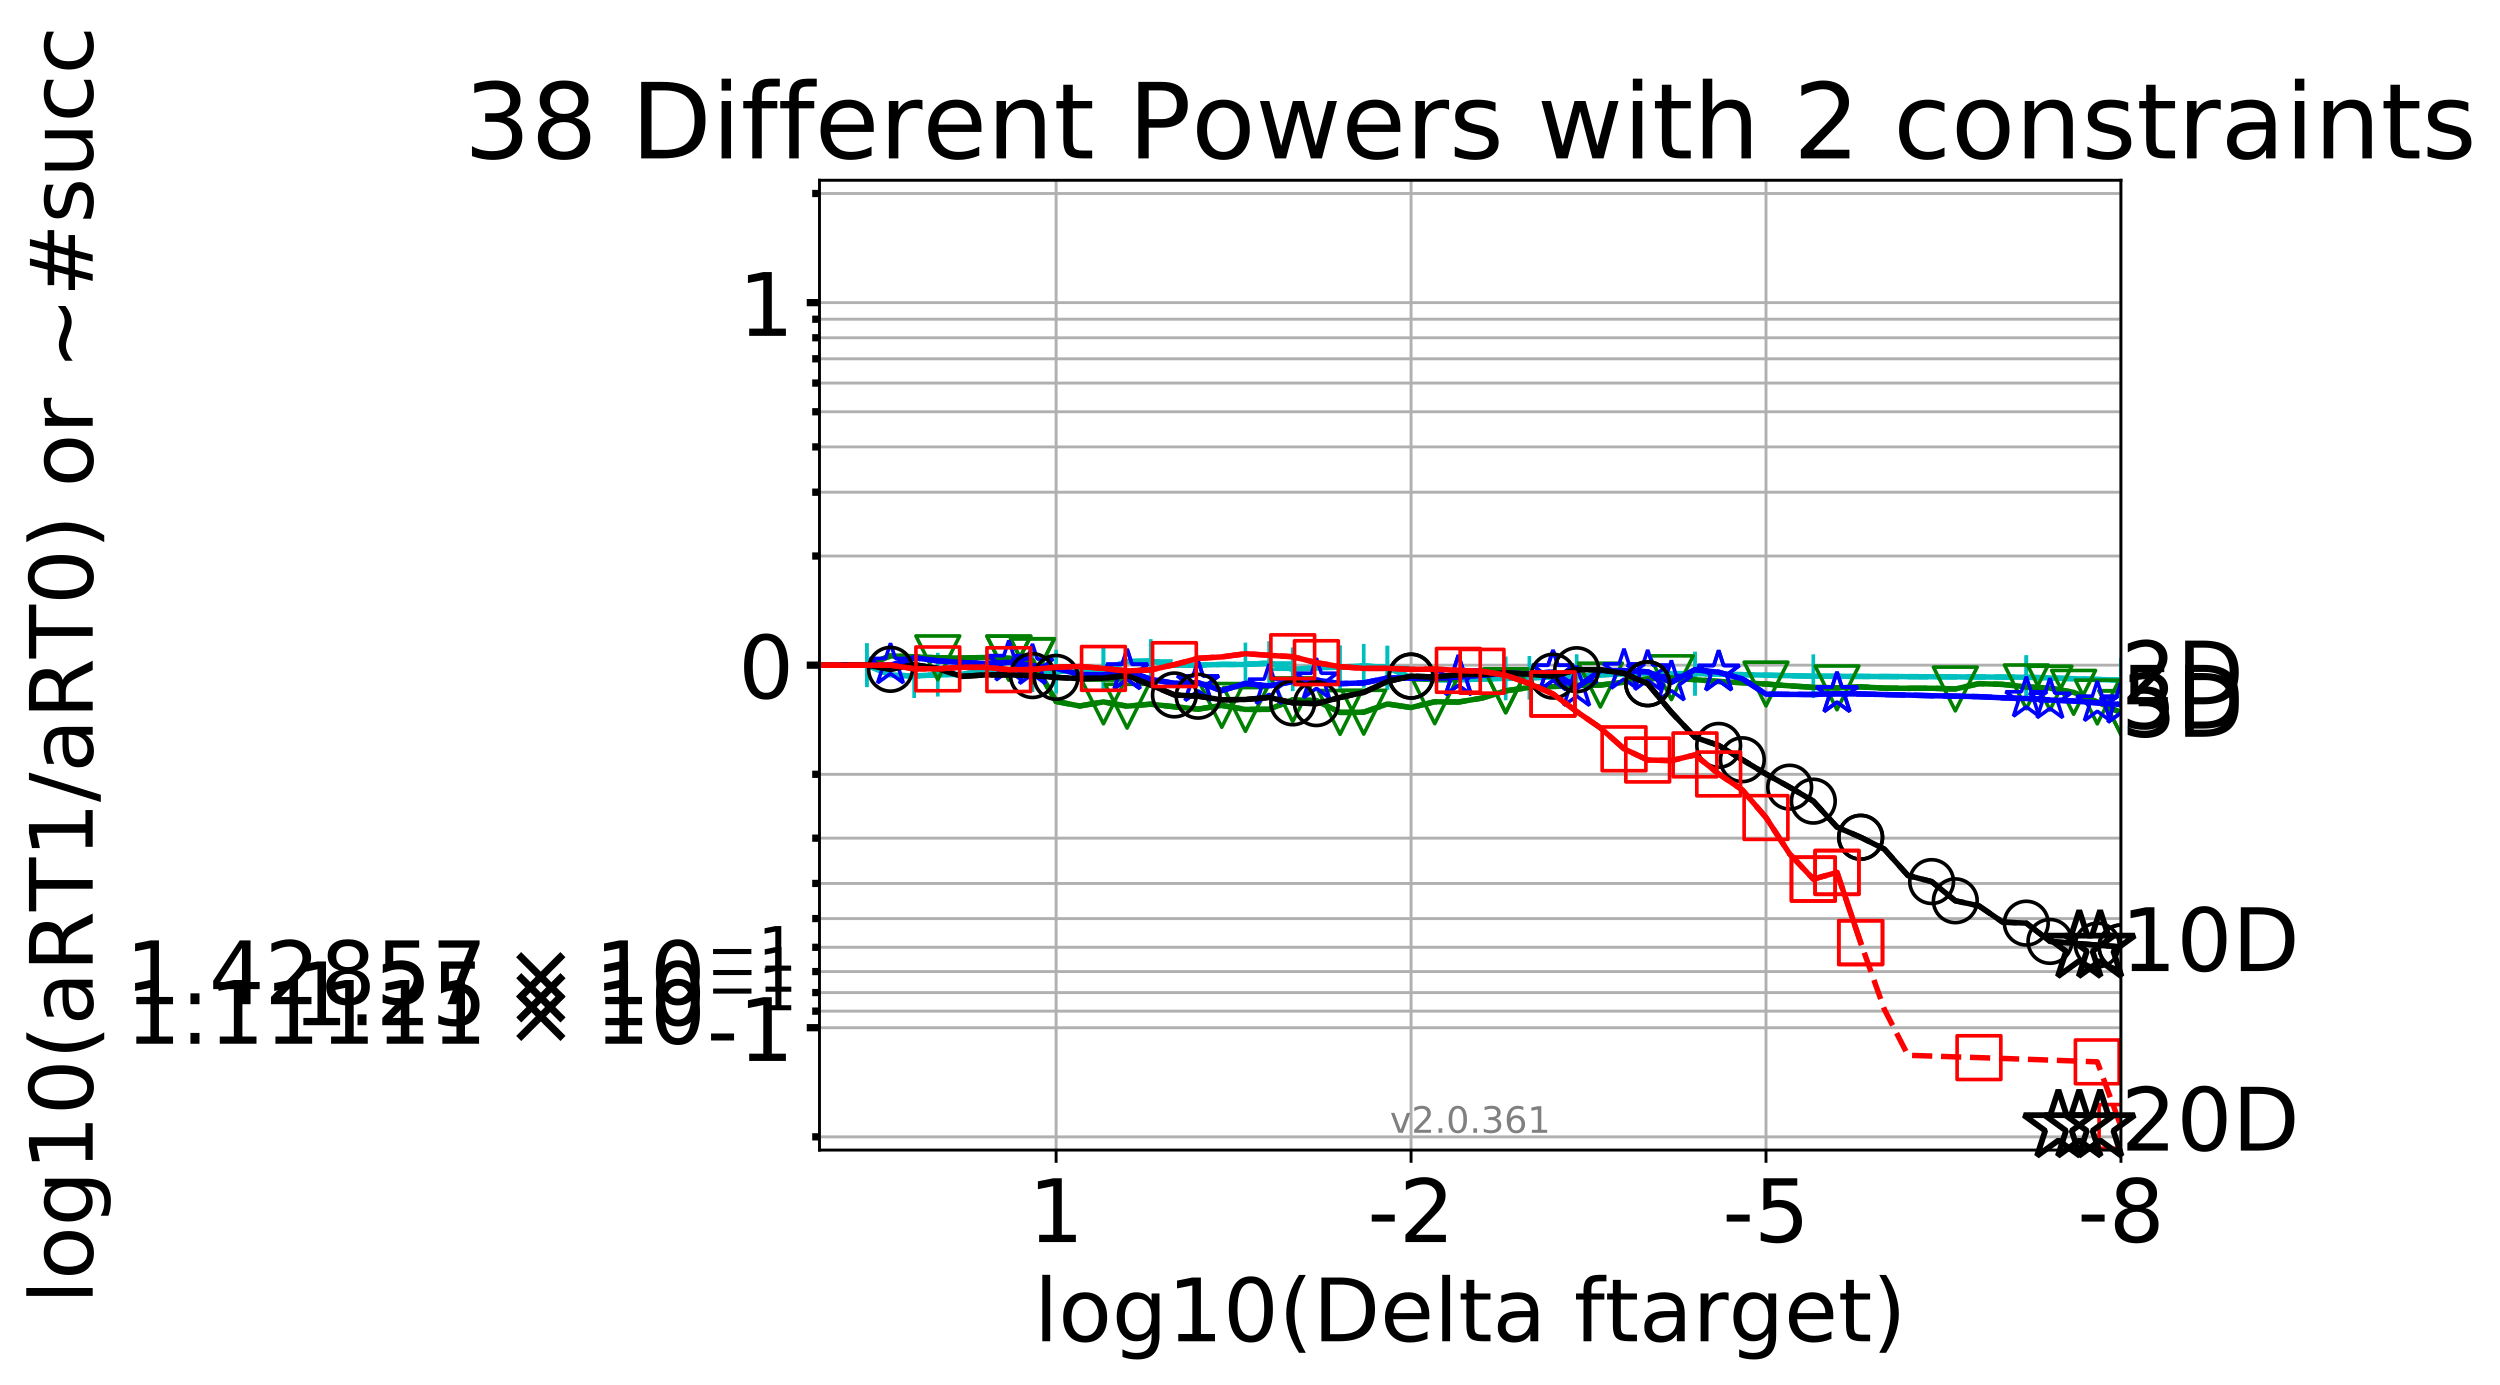 <?xml version="1.0" encoding="utf-8" standalone="no"?>
<!DOCTYPE svg PUBLIC "-//W3C//DTD SVG 1.1//EN"
  "http://www.w3.org/Graphics/SVG/1.1/DTD/svg11.dtd">
<!-- Created with matplotlib (http://matplotlib.org/) -->
<svg height="380pt" version="1.1" viewBox="0 0 686 380" width="686pt" xmlns="http://www.w3.org/2000/svg" xmlns:xlink="http://www.w3.org/1999/xlink">
 <defs>
  <style type="text/css">
*{stroke-linecap:butt;stroke-linejoin:round;}
  </style>
 </defs>
 <g id="figure_1">
  <g id="patch_1">
   <path d="M 0 380.235 
L 686.743 380.235 
L 686.743 0 
L 0 0 
z
" style="fill:#ffffff;"/>
  </g>
  <g id="axes_1">
   <g id="patch_2">
    <path d="M 224.868 315.58 
L 581.987 315.58 
L 581.987 49.468 
L 224.868 49.468 
z
" style="fill:#ffffff;"/>
   </g>
   <g id="matplotlib.axis_1">
    <g id="xtick_1">
     <g id="line2d_1">
      <path clip-path="url(#p384fdedbd1)" d="M 581.987 315.58 
L 581.987 49.468 
" style="fill:none;stroke:#b0b0b0;stroke-linecap:square;stroke-width:0.8;"/>
     </g>
     <g id="line2d_2">
      <defs>
       <path d="M 0 0 
L 0 3.5 
" id="mf4adc606ff" style="stroke:#000000;stroke-width:0.8;"/>
      </defs>
      <g>
       <use style="stroke:#000000;stroke-width:0.8;" x="581.987" xlink:href="#mf4adc606ff" y="315.58"/>
      </g>
     </g>
     <g id="text_1">
      <!-- -8 -->
      <defs>
       <path d="M 4.891 31.391 
L 31.203 31.391 
L 31.203 23.391 
L 4.891 23.391 
z
" id="DejaVuSans-2d"/>
       <path d="M 31.781 34.625 
Q 24.75 34.625 20.719 30.859 
Q 16.703 27.094 16.703 20.516 
Q 16.703 13.922 20.719 10.156 
Q 24.75 6.391 31.781 6.391 
Q 38.812 6.391 42.859 10.172 
Q 46.922 13.969 46.922 20.516 
Q 46.922 27.094 42.891 30.859 
Q 38.875 34.625 31.781 34.625 
z
M 21.922 38.812 
Q 15.578 40.375 12.031 44.719 
Q 8.5 49.078 8.5 55.328 
Q 8.5 64.062 14.719 69.141 
Q 20.953 74.219 31.781 74.219 
Q 42.672 74.219 48.875 69.141 
Q 55.078 64.062 55.078 55.328 
Q 55.078 49.078 51.531 44.719 
Q 48 40.375 41.703 38.812 
Q 48.828 37.156 52.797 32.312 
Q 56.781 27.484 56.781 20.516 
Q 56.781 9.906 50.312 4.234 
Q 43.844 -1.422 31.781 -1.422 
Q 19.734 -1.422 13.25 4.234 
Q 6.781 9.906 6.781 20.516 
Q 6.781 27.484 10.781 32.312 
Q 14.797 37.156 21.922 38.812 
z
M 18.312 54.391 
Q 18.312 48.734 21.844 45.562 
Q 25.391 42.391 31.781 42.391 
Q 38.141 42.391 41.719 45.562 
Q 45.312 48.734 45.312 54.391 
Q 45.312 60.062 41.719 63.234 
Q 38.141 66.406 31.781 66.406 
Q 25.391 66.406 21.844 63.234 
Q 18.312 60.062 18.312 54.391 
z
" id="DejaVuSans-38"/>
      </defs>
      <g transform="translate(570.023 340.816)scale(0.24 -0.24)">
       <use xlink:href="#DejaVuSans-2d"/>
       <use x="36.084" xlink:href="#DejaVuSans-38"/>
      </g>
     </g>
    </g>
    <g id="xtick_2">
     <g id="line2d_3">
      <path clip-path="url(#p384fdedbd1)" d="M 484.591 315.58 
L 484.591 49.468 
" style="fill:none;stroke:#b0b0b0;stroke-linecap:square;stroke-width:0.8;"/>
     </g>
     <g id="line2d_4">
      <g>
       <use style="stroke:#000000;stroke-width:0.8;" x="484.591" xlink:href="#mf4adc606ff" y="315.58"/>
      </g>
     </g>
     <g id="text_2">
      <!-- -5 -->
      <defs>
       <path d="M 10.797 72.906 
L 49.516 72.906 
L 49.516 64.594 
L 19.828 64.594 
L 19.828 46.734 
Q 21.969 47.469 24.109 47.828 
Q 26.266 48.188 28.422 48.188 
Q 40.625 48.188 47.75 41.5 
Q 54.891 34.812 54.891 23.391 
Q 54.891 11.625 47.562 5.094 
Q 40.234 -1.422 26.906 -1.422 
Q 22.312 -1.422 17.547 -0.641 
Q 12.797 0.141 7.719 1.703 
L 7.719 11.625 
Q 12.109 9.234 16.797 8.062 
Q 21.484 6.891 26.703 6.891 
Q 35.156 6.891 40.078 11.328 
Q 45.016 15.766 45.016 23.391 
Q 45.016 31 40.078 35.438 
Q 35.156 39.891 26.703 39.891 
Q 22.75 39.891 18.812 39.016 
Q 14.891 38.141 10.797 36.281 
z
" id="DejaVuSans-35"/>
      </defs>
      <g transform="translate(472.627 340.816)scale(0.24 -0.24)">
       <use xlink:href="#DejaVuSans-2d"/>
       <use x="36.084" xlink:href="#DejaVuSans-35"/>
      </g>
     </g>
    </g>
    <g id="xtick_3">
     <g id="line2d_5">
      <path clip-path="url(#p384fdedbd1)" d="M 387.195 315.58 
L 387.195 49.468 
" style="fill:none;stroke:#b0b0b0;stroke-linecap:square;stroke-width:0.8;"/>
     </g>
     <g id="line2d_6">
      <g>
       <use style="stroke:#000000;stroke-width:0.8;" x="387.195" xlink:href="#mf4adc606ff" y="315.58"/>
      </g>
     </g>
     <g id="text_3">
      <!-- -2 -->
      <defs>
       <path d="M 19.188 8.297 
L 53.609 8.297 
L 53.609 0 
L 7.328 0 
L 7.328 8.297 
Q 12.938 14.109 22.625 23.891 
Q 32.328 33.688 34.812 36.531 
Q 39.547 41.844 41.422 45.531 
Q 43.312 49.219 43.312 52.781 
Q 43.312 58.594 39.234 62.25 
Q 35.156 65.922 28.609 65.922 
Q 23.969 65.922 18.812 64.312 
Q 13.672 62.703 7.812 59.422 
L 7.812 69.391 
Q 13.766 71.781 18.938 73 
Q 24.125 74.219 28.422 74.219 
Q 39.75 74.219 46.484 68.547 
Q 53.219 62.891 53.219 53.422 
Q 53.219 48.922 51.531 44.891 
Q 49.859 40.875 45.406 35.406 
Q 44.188 33.984 37.641 27.219 
Q 31.109 20.453 19.188 8.297 
z
" id="DejaVuSans-32"/>
      </defs>
      <g transform="translate(375.23 340.816)scale(0.24 -0.24)">
       <use xlink:href="#DejaVuSans-2d"/>
       <use x="36.084" xlink:href="#DejaVuSans-32"/>
      </g>
     </g>
    </g>
    <g id="xtick_4">
     <g id="line2d_7">
      <path clip-path="url(#p384fdedbd1)" d="M 289.798 315.58 
L 289.798 49.468 
" style="fill:none;stroke:#b0b0b0;stroke-linecap:square;stroke-width:0.8;"/>
     </g>
     <g id="line2d_8">
      <g>
       <use style="stroke:#000000;stroke-width:0.8;" x="289.798" xlink:href="#mf4adc606ff" y="315.58"/>
      </g>
     </g>
     <g id="text_4">
      <!-- 1 -->
      <defs>
       <path d="M 12.406 8.297 
L 28.516 8.297 
L 28.516 63.922 
L 10.984 60.406 
L 10.984 69.391 
L 28.422 72.906 
L 38.281 72.906 
L 38.281 8.297 
L 54.391 8.297 
L 54.391 0 
L 12.406 0 
z
" id="DejaVuSans-31"/>
      </defs>
      <g transform="translate(282.163 340.816)scale(0.24 -0.24)">
       <use xlink:href="#DejaVuSans-31"/>
      </g>
     </g>
    </g>
    <g id="text_5">
     <!-- log10(Delta ftarget) -->
     <defs>
      <path d="M 9.422 75.984 
L 18.406 75.984 
L 18.406 0 
L 9.422 0 
z
" id="DejaVuSans-6c"/>
      <path d="M 30.609 48.391 
Q 23.391 48.391 19.188 42.75 
Q 14.984 37.109 14.984 27.297 
Q 14.984 17.484 19.156 11.844 
Q 23.344 6.203 30.609 6.203 
Q 37.797 6.203 41.984 11.859 
Q 46.188 17.531 46.188 27.297 
Q 46.188 37.016 41.984 42.703 
Q 37.797 48.391 30.609 48.391 
z
M 30.609 56 
Q 42.328 56 49.016 48.375 
Q 55.719 40.766 55.719 27.297 
Q 55.719 13.875 49.016 6.219 
Q 42.328 -1.422 30.609 -1.422 
Q 18.844 -1.422 12.172 6.219 
Q 5.516 13.875 5.516 27.297 
Q 5.516 40.766 12.172 48.375 
Q 18.844 56 30.609 56 
z
" id="DejaVuSans-6f"/>
      <path d="M 45.406 27.984 
Q 45.406 37.75 41.375 43.109 
Q 37.359 48.484 30.078 48.484 
Q 22.859 48.484 18.828 43.109 
Q 14.797 37.75 14.797 27.984 
Q 14.797 18.266 18.828 12.891 
Q 22.859 7.516 30.078 7.516 
Q 37.359 7.516 41.375 12.891 
Q 45.406 18.266 45.406 27.984 
z
M 54.391 6.781 
Q 54.391 -7.172 48.188 -13.984 
Q 42 -20.797 29.203 -20.797 
Q 24.469 -20.797 20.266 -20.094 
Q 16.062 -19.391 12.109 -17.922 
L 12.109 -9.188 
Q 16.062 -11.328 19.922 -12.344 
Q 23.781 -13.375 27.781 -13.375 
Q 36.625 -13.375 41.016 -8.766 
Q 45.406 -4.156 45.406 5.172 
L 45.406 9.625 
Q 42.625 4.781 38.281 2.391 
Q 33.938 0 27.875 0 
Q 17.828 0 11.672 7.656 
Q 5.516 15.328 5.516 27.984 
Q 5.516 40.672 11.672 48.328 
Q 17.828 56 27.875 56 
Q 33.938 56 38.281 53.609 
Q 42.625 51.219 45.406 46.391 
L 45.406 54.688 
L 54.391 54.688 
z
" id="DejaVuSans-67"/>
      <path d="M 31.781 66.406 
Q 24.172 66.406 20.328 58.906 
Q 16.5 51.422 16.5 36.375 
Q 16.5 21.391 20.328 13.891 
Q 24.172 6.391 31.781 6.391 
Q 39.453 6.391 43.281 13.891 
Q 47.125 21.391 47.125 36.375 
Q 47.125 51.422 43.281 58.906 
Q 39.453 66.406 31.781 66.406 
z
M 31.781 74.219 
Q 44.047 74.219 50.516 64.516 
Q 56.984 54.828 56.984 36.375 
Q 56.984 17.969 50.516 8.266 
Q 44.047 -1.422 31.781 -1.422 
Q 19.531 -1.422 13.062 8.266 
Q 6.594 17.969 6.594 36.375 
Q 6.594 54.828 13.062 64.516 
Q 19.531 74.219 31.781 74.219 
z
" id="DejaVuSans-30"/>
      <path d="M 31 75.875 
Q 24.469 64.656 21.281 53.656 
Q 18.109 42.672 18.109 31.391 
Q 18.109 20.125 21.312 9.062 
Q 24.516 -2 31 -13.188 
L 23.188 -13.188 
Q 15.875 -1.703 12.234 9.375 
Q 8.594 20.453 8.594 31.391 
Q 8.594 42.281 12.203 53.312 
Q 15.828 64.359 23.188 75.875 
z
" id="DejaVuSans-28"/>
      <path d="M 19.672 64.797 
L 19.672 8.109 
L 31.594 8.109 
Q 46.688 8.109 53.688 14.938 
Q 60.688 21.781 60.688 36.531 
Q 60.688 51.172 53.688 57.984 
Q 46.688 64.797 31.594 64.797 
z
M 9.812 72.906 
L 30.078 72.906 
Q 51.266 72.906 61.172 64.094 
Q 71.094 55.281 71.094 36.531 
Q 71.094 17.672 61.125 8.828 
Q 51.172 0 30.078 0 
L 9.812 0 
z
" id="DejaVuSans-44"/>
      <path d="M 56.203 29.594 
L 56.203 25.203 
L 14.891 25.203 
Q 15.484 15.922 20.484 11.062 
Q 25.484 6.203 34.422 6.203 
Q 39.594 6.203 44.453 7.469 
Q 49.312 8.734 54.109 11.281 
L 54.109 2.781 
Q 49.266 0.734 44.188 -0.344 
Q 39.109 -1.422 33.891 -1.422 
Q 20.797 -1.422 13.156 6.188 
Q 5.516 13.812 5.516 26.812 
Q 5.516 40.234 12.766 48.109 
Q 20.016 56 32.328 56 
Q 43.359 56 49.781 48.891 
Q 56.203 41.797 56.203 29.594 
z
M 47.219 32.234 
Q 47.125 39.594 43.094 43.984 
Q 39.062 48.391 32.422 48.391 
Q 24.906 48.391 20.391 44.141 
Q 15.875 39.891 15.188 32.172 
z
" id="DejaVuSans-65"/>
      <path d="M 18.312 70.219 
L 18.312 54.688 
L 36.812 54.688 
L 36.812 47.703 
L 18.312 47.703 
L 18.312 18.016 
Q 18.312 11.328 20.141 9.422 
Q 21.969 7.516 27.594 7.516 
L 36.812 7.516 
L 36.812 0 
L 27.594 0 
Q 17.188 0 13.234 3.875 
Q 9.281 7.766 9.281 18.016 
L 9.281 47.703 
L 2.688 47.703 
L 2.688 54.688 
L 9.281 54.688 
L 9.281 70.219 
z
" id="DejaVuSans-74"/>
      <path d="M 34.281 27.484 
Q 23.391 27.484 19.188 25 
Q 14.984 22.516 14.984 16.5 
Q 14.984 11.719 18.141 8.906 
Q 21.297 6.109 26.703 6.109 
Q 34.188 6.109 38.703 11.406 
Q 43.219 16.703 43.219 25.484 
L 43.219 27.484 
z
M 52.203 31.203 
L 52.203 0 
L 43.219 0 
L 43.219 8.297 
Q 40.141 3.328 35.547 0.953 
Q 30.953 -1.422 24.312 -1.422 
Q 15.922 -1.422 10.953 3.297 
Q 6 8.016 6 15.922 
Q 6 25.141 12.172 29.828 
Q 18.359 34.516 30.609 34.516 
L 43.219 34.516 
L 43.219 35.406 
Q 43.219 41.609 39.141 45 
Q 35.062 48.391 27.688 48.391 
Q 23 48.391 18.547 47.266 
Q 14.109 46.141 10.016 43.891 
L 10.016 52.203 
Q 14.938 54.109 19.578 55.047 
Q 24.219 56 28.609 56 
Q 40.484 56 46.344 49.844 
Q 52.203 43.703 52.203 31.203 
z
" id="DejaVuSans-61"/>
      <path id="DejaVuSans-20"/>
      <path d="M 37.109 75.984 
L 37.109 68.5 
L 28.516 68.5 
Q 23.688 68.5 21.797 66.547 
Q 19.922 64.594 19.922 59.516 
L 19.922 54.688 
L 34.719 54.688 
L 34.719 47.703 
L 19.922 47.703 
L 19.922 0 
L 10.891 0 
L 10.891 47.703 
L 2.297 47.703 
L 2.297 54.688 
L 10.891 54.688 
L 10.891 58.5 
Q 10.891 67.625 15.141 71.797 
Q 19.391 75.984 28.609 75.984 
z
" id="DejaVuSans-66"/>
      <path d="M 41.109 46.297 
Q 39.594 47.172 37.812 47.578 
Q 36.031 48 33.891 48 
Q 26.266 48 22.188 43.047 
Q 18.109 38.094 18.109 28.812 
L 18.109 0 
L 9.078 0 
L 9.078 54.688 
L 18.109 54.688 
L 18.109 46.188 
Q 20.953 51.172 25.484 53.578 
Q 30.031 56 36.531 56 
Q 37.453 56 38.578 55.875 
Q 39.703 55.766 41.062 55.516 
z
" id="DejaVuSans-72"/>
      <path d="M 8.016 75.875 
L 15.828 75.875 
Q 23.141 64.359 26.781 53.312 
Q 30.422 42.281 30.422 31.391 
Q 30.422 20.453 26.781 9.375 
Q 23.141 -1.703 15.828 -13.188 
L 8.016 -13.188 
Q 14.5 -2 17.703 9.062 
Q 20.906 20.125 20.906 31.391 
Q 20.906 42.672 17.703 53.656 
Q 14.5 64.656 8.016 75.875 
z
" id="DejaVuSans-29"/>
     </defs>
     <g transform="translate(283.752 368.043)scale(0.24 -0.24)">
      <use xlink:href="#DejaVuSans-6c"/>
      <use x="27.783" xlink:href="#DejaVuSans-6f"/>
      <use x="88.965" xlink:href="#DejaVuSans-67"/>
      <use x="152.441" xlink:href="#DejaVuSans-31"/>
      <use x="216.064" xlink:href="#DejaVuSans-30"/>
      <use x="279.688" xlink:href="#DejaVuSans-28"/>
      <use x="318.701" xlink:href="#DejaVuSans-44"/>
      <use x="395.703" xlink:href="#DejaVuSans-65"/>
      <use x="457.227" xlink:href="#DejaVuSans-6c"/>
      <use x="485.01" xlink:href="#DejaVuSans-74"/>
      <use x="524.219" xlink:href="#DejaVuSans-61"/>
      <use x="585.498" xlink:href="#DejaVuSans-20"/>
      <use x="617.285" xlink:href="#DejaVuSans-66"/>
      <use x="652.475" xlink:href="#DejaVuSans-74"/>
      <use x="691.684" xlink:href="#DejaVuSans-61"/>
      <use x="752.963" xlink:href="#DejaVuSans-72"/>
      <use x="794.061" xlink:href="#DejaVuSans-67"/>
      <use x="857.537" xlink:href="#DejaVuSans-65"/>
      <use x="919.061" xlink:href="#DejaVuSans-74"/>
      <use x="958.27" xlink:href="#DejaVuSans-29"/>
     </g>
    </g>
   </g>
   <g id="matplotlib.axis_2">
    <g id="ytick_1">
     <g id="line2d_9">
      <path clip-path="url(#p384fdedbd1)" d="M 224.868 282.005 
L 581.987 282.005 
" style="fill:none;stroke:#b0b0b0;stroke-linecap:square;stroke-width:0.8;"/>
     </g>
     <g id="line2d_10">
      <defs>
       <path d="M 0 0 
L -3.5 0 
" id="m9709b02159" style="stroke:#000000;stroke-width:2;"/>
      </defs>
      <g>
       <use style="stroke:#000000;stroke-width:2;" x="224.868" xlink:href="#m9709b02159" y="282.005"/>
      </g>
     </g>
     <g id="text_6">
      <!-- -1 -->
      <g transform="translate(193.939 291.124)scale(0.24 -0.24)">
       <use xlink:href="#DejaVuSans-2d"/>
       <use x="36.084" xlink:href="#DejaVuSans-31"/>
      </g>
     </g>
    </g>
    <g id="ytick_2">
     <g id="line2d_11">
      <path clip-path="url(#p384fdedbd1)" d="M 224.868 182.524 
L 581.987 182.524 
" style="fill:none;stroke:#b0b0b0;stroke-linecap:square;stroke-width:0.8;"/>
     </g>
     <g id="line2d_12">
      <g>
       <use style="stroke:#000000;stroke-width:2;" x="224.868" xlink:href="#m9709b02159" y="182.524"/>
      </g>
     </g>
     <g id="text_7">
      <!-- 0 -->
      <g transform="translate(202.597 191.642)scale(0.24 -0.24)">
       <use xlink:href="#DejaVuSans-30"/>
      </g>
     </g>
    </g>
    <g id="ytick_3">
     <g id="line2d_13">
      <path clip-path="url(#p384fdedbd1)" d="M 224.868 83.042 
L 581.987 83.042 
" style="fill:none;stroke:#b0b0b0;stroke-linecap:square;stroke-width:0.8;"/>
     </g>
     <g id="line2d_14">
      <g>
       <use style="stroke:#000000;stroke-width:2;" x="224.868" xlink:href="#m9709b02159" y="83.042"/>
      </g>
     </g>
     <g id="text_8">
      <!-- 1 -->
      <g transform="translate(202.597 92.16)scale(0.24 -0.24)">
       <use xlink:href="#DejaVuSans-31"/>
      </g>
     </g>
    </g>
    <g id="ytick_4">
     <g id="line2d_15">
      <path clip-path="url(#p384fdedbd1)" d="M 224.868 311.952 
L 581.987 311.952 
" style="fill:none;stroke:#b0b0b0;stroke-linecap:square;stroke-width:0.8;"/>
     </g>
     <g id="line2d_16">
      <defs>
       <path d="M 0 0 
L -2 0 
" id="ma855118782" style="stroke:#000000;stroke-width:2;"/>
      </defs>
      <g>
       <use style="stroke:#000000;stroke-width:2;" x="224.868" xlink:href="#ma855118782" y="311.952"/>
      </g>
     </g>
    </g>
    <g id="ytick_5">
     <g id="line2d_17">
      <path clip-path="url(#p384fdedbd1)" d="M 224.868 277.453 
L 581.987 277.453 
" style="fill:none;stroke:#b0b0b0;stroke-linecap:square;stroke-width:0.8;"/>
     </g>
     <g id="line2d_18">
      <g>
       <use style="stroke:#000000;stroke-width:2;" x="224.868" xlink:href="#ma855118782" y="277.453"/>
      </g>
     </g>
     <g id="text_9">
      <!-- $\mathdefault{1.11111\times10^{-1}}$ -->
      <defs>
       <path d="M 10.688 12.406 
L 21 12.406 
L 21 0 
L 10.688 0 
z
" id="DejaVuSans-2e"/>
       <path d="M 70.125 53.719 
L 47.797 31.297 
L 70.125 8.984 
L 64.312 3.078 
L 41.891 25.484 
L 19.484 3.078 
L 13.719 8.984 
L 35.984 31.297 
L 13.719 53.719 
L 19.484 59.625 
L 41.891 37.203 
L 64.312 59.625 
z
" id="DejaVuSans-d7"/>
       <path d="M 10.594 35.5 
L 73.188 35.5 
L 73.188 27.203 
L 10.594 27.203 
z
" id="DejaVuSans-2212"/>
      </defs>
      <g transform="translate(34.428 286.572)scale(0.24 -0.24)">
       <use transform="translate(0 0.684)" xlink:href="#DejaVuSans-31"/>
       <use transform="translate(63.623 0.684)" xlink:href="#DejaVuSans-2e"/>
       <use transform="translate(95.41 0.684)" xlink:href="#DejaVuSans-31"/>
       <use transform="translate(159.033 0.684)" xlink:href="#DejaVuSans-31"/>
       <use transform="translate(222.656 0.684)" xlink:href="#DejaVuSans-31"/>
       <use transform="translate(286.279 0.684)" xlink:href="#DejaVuSans-31"/>
       <use transform="translate(349.902 0.684)" xlink:href="#DejaVuSans-31"/>
       <use transform="translate(433.008 0.684)" xlink:href="#DejaVuSans-d7"/>
       <use transform="translate(536.279 0.684)" xlink:href="#DejaVuSans-31"/>
       <use transform="translate(599.902 0.684)" xlink:href="#DejaVuSans-30"/>
       <use transform="translate(664.482 38.966)scale(0.7)" xlink:href="#DejaVuSans-2212"/>
       <use transform="translate(723.135 38.966)scale(0.7)" xlink:href="#DejaVuSans-31"/>
      </g>
     </g>
    </g>
    <g id="ytick_6">
     <g id="line2d_19">
      <path clip-path="url(#p384fdedbd1)" d="M 224.868 272.365 
L 581.987 272.365 
" style="fill:none;stroke:#b0b0b0;stroke-linecap:square;stroke-width:0.8;"/>
     </g>
     <g id="line2d_20">
      <g>
       <use style="stroke:#000000;stroke-width:2;" x="224.868" xlink:href="#ma855118782" y="272.365"/>
      </g>
     </g>
     <g id="text_10">
      <!-- $\mathdefault{1.25\times10^{-1}}$ -->
      <g transform="translate(80.267 281.483)scale(0.24 -0.24)">
       <use transform="translate(0 0.684)" xlink:href="#DejaVuSans-31"/>
       <use transform="translate(63.623 0.684)" xlink:href="#DejaVuSans-2e"/>
       <use transform="translate(95.332 0.684)" xlink:href="#DejaVuSans-32"/>
       <use transform="translate(158.955 0.684)" xlink:href="#DejaVuSans-35"/>
       <use transform="translate(242.061 0.684)" xlink:href="#DejaVuSans-d7"/>
       <use transform="translate(345.332 0.684)" xlink:href="#DejaVuSans-31"/>
       <use transform="translate(408.955 0.684)" xlink:href="#DejaVuSans-30"/>
       <use transform="translate(473.535 38.966)scale(0.7)" xlink:href="#DejaVuSans-2212"/>
       <use transform="translate(532.188 38.966)scale(0.7)" xlink:href="#DejaVuSans-31"/>
      </g>
     </g>
    </g>
    <g id="ytick_7">
     <g id="line2d_21">
      <path clip-path="url(#p384fdedbd1)" d="M 224.868 266.596 
L 581.987 266.596 
" style="fill:none;stroke:#b0b0b0;stroke-linecap:square;stroke-width:0.8;"/>
     </g>
     <g id="line2d_22">
      <g>
       <use style="stroke:#000000;stroke-width:2;" x="224.868" xlink:href="#ma855118782" y="266.596"/>
      </g>
     </g>
     <g id="text_11">
      <!-- $\mathdefault{1.42857\times10^{-1}}$ -->
      <defs>
       <path d="M 37.797 64.312 
L 12.891 25.391 
L 37.797 25.391 
z
M 35.203 72.906 
L 47.609 72.906 
L 47.609 25.391 
L 58.016 25.391 
L 58.016 17.188 
L 47.609 17.188 
L 47.609 0 
L 37.797 0 
L 37.797 17.188 
L 4.891 17.188 
L 4.891 26.703 
z
" id="DejaVuSans-34"/>
       <path d="M 8.203 72.906 
L 55.078 72.906 
L 55.078 68.703 
L 28.609 0 
L 18.312 0 
L 43.219 64.594 
L 8.203 64.594 
z
" id="DejaVuSans-37"/>
      </defs>
      <g transform="translate(34.428 275.714)scale(0.24 -0.24)">
       <use transform="translate(0 0.684)" xlink:href="#DejaVuSans-31"/>
       <use transform="translate(63.623 0.684)" xlink:href="#DejaVuSans-2e"/>
       <use transform="translate(95.41 0.684)" xlink:href="#DejaVuSans-34"/>
       <use transform="translate(159.033 0.684)" xlink:href="#DejaVuSans-32"/>
       <use transform="translate(222.656 0.684)" xlink:href="#DejaVuSans-38"/>
       <use transform="translate(286.279 0.684)" xlink:href="#DejaVuSans-35"/>
       <use transform="translate(349.793 0.684)" xlink:href="#DejaVuSans-37"/>
       <use transform="translate(432.898 0.684)" xlink:href="#DejaVuSans-d7"/>
       <use transform="translate(536.17 0.684)" xlink:href="#DejaVuSans-31"/>
       <use transform="translate(599.793 0.684)" xlink:href="#DejaVuSans-30"/>
       <use transform="translate(664.373 38.966)scale(0.7)" xlink:href="#DejaVuSans-2212"/>
       <use transform="translate(723.025 38.966)scale(0.7)" xlink:href="#DejaVuSans-31"/>
      </g>
     </g>
    </g>
    <g id="ytick_8">
     <g id="line2d_23">
      <path clip-path="url(#p384fdedbd1)" d="M 224.868 259.936 
L 581.987 259.936 
" style="fill:none;stroke:#b0b0b0;stroke-linecap:square;stroke-width:0.8;"/>
     </g>
     <g id="line2d_24">
      <g>
       <use style="stroke:#000000;stroke-width:2;" x="224.868" xlink:href="#ma855118782" y="259.936"/>
      </g>
     </g>
    </g>
    <g id="ytick_9">
     <g id="line2d_25">
      <path clip-path="url(#p384fdedbd1)" d="M 224.868 252.058 
L 581.987 252.058 
" style="fill:none;stroke:#b0b0b0;stroke-linecap:square;stroke-width:0.8;"/>
     </g>
     <g id="line2d_26">
      <g>
       <use style="stroke:#000000;stroke-width:2;" x="224.868" xlink:href="#ma855118782" y="252.058"/>
      </g>
     </g>
    </g>
    <g id="ytick_10">
     <g id="line2d_27">
      <path clip-path="url(#p384fdedbd1)" d="M 224.868 242.418 
L 581.987 242.418 
" style="fill:none;stroke:#b0b0b0;stroke-linecap:square;stroke-width:0.8;"/>
     </g>
     <g id="line2d_28">
      <g>
       <use style="stroke:#000000;stroke-width:2;" x="224.868" xlink:href="#ma855118782" y="242.418"/>
      </g>
     </g>
    </g>
    <g id="ytick_11">
     <g id="line2d_29">
      <path clip-path="url(#p384fdedbd1)" d="M 224.868 229.989 
L 581.987 229.989 
" style="fill:none;stroke:#b0b0b0;stroke-linecap:square;stroke-width:0.8;"/>
     </g>
     <g id="line2d_30">
      <g>
       <use style="stroke:#000000;stroke-width:2;" x="224.868" xlink:href="#ma855118782" y="229.989"/>
      </g>
     </g>
    </g>
    <g id="ytick_12">
     <g id="line2d_31">
      <path clip-path="url(#p384fdedbd1)" d="M 224.868 212.471 
L 581.987 212.471 
" style="fill:none;stroke:#b0b0b0;stroke-linecap:square;stroke-width:0.8;"/>
     </g>
     <g id="line2d_32">
      <g>
       <use style="stroke:#000000;stroke-width:2;" x="224.868" xlink:href="#ma855118782" y="212.471"/>
      </g>
     </g>
    </g>
    <g id="ytick_13">
     <g id="line2d_33">
      <path clip-path="url(#p384fdedbd1)" d="M 224.868 152.577 
L 581.987 152.577 
" style="fill:none;stroke:#b0b0b0;stroke-linecap:square;stroke-width:0.8;"/>
     </g>
     <g id="line2d_34">
      <g>
       <use style="stroke:#000000;stroke-width:2;" x="224.868" xlink:href="#ma855118782" y="152.577"/>
      </g>
     </g>
    </g>
    <g id="ytick_14">
     <g id="line2d_35">
      <path clip-path="url(#p384fdedbd1)" d="M 224.868 135.059 
L 581.987 135.059 
" style="fill:none;stroke:#b0b0b0;stroke-linecap:square;stroke-width:0.8;"/>
     </g>
     <g id="line2d_36">
      <g>
       <use style="stroke:#000000;stroke-width:2;" x="224.868" xlink:href="#ma855118782" y="135.059"/>
      </g>
     </g>
    </g>
    <g id="ytick_15">
     <g id="line2d_37">
      <path clip-path="url(#p384fdedbd1)" d="M 224.868 122.63 
L 581.987 122.63 
" style="fill:none;stroke:#b0b0b0;stroke-linecap:square;stroke-width:0.8;"/>
     </g>
     <g id="line2d_38">
      <g>
       <use style="stroke:#000000;stroke-width:2;" x="224.868" xlink:href="#ma855118782" y="122.63"/>
      </g>
     </g>
    </g>
    <g id="ytick_16">
     <g id="line2d_39">
      <path clip-path="url(#p384fdedbd1)" d="M 224.868 112.989 
L 581.987 112.989 
" style="fill:none;stroke:#b0b0b0;stroke-linecap:square;stroke-width:0.8;"/>
     </g>
     <g id="line2d_40">
      <g>
       <use style="stroke:#000000;stroke-width:2;" x="224.868" xlink:href="#ma855118782" y="112.989"/>
      </g>
     </g>
    </g>
    <g id="ytick_17">
     <g id="line2d_41">
      <path clip-path="url(#p384fdedbd1)" d="M 224.868 105.112 
L 581.987 105.112 
" style="fill:none;stroke:#b0b0b0;stroke-linecap:square;stroke-width:0.8;"/>
     </g>
     <g id="line2d_42">
      <g>
       <use style="stroke:#000000;stroke-width:2;" x="224.868" xlink:href="#ma855118782" y="105.112"/>
      </g>
     </g>
    </g>
    <g id="ytick_18">
     <g id="line2d_43">
      <path clip-path="url(#p384fdedbd1)" d="M 224.868 98.452 
L 581.987 98.452 
" style="fill:none;stroke:#b0b0b0;stroke-linecap:square;stroke-width:0.8;"/>
     </g>
     <g id="line2d_44">
      <g>
       <use style="stroke:#000000;stroke-width:2;" x="224.868" xlink:href="#ma855118782" y="98.452"/>
      </g>
     </g>
    </g>
    <g id="ytick_19">
     <g id="line2d_45">
      <path clip-path="url(#p384fdedbd1)" d="M 224.868 92.683 
L 581.987 92.683 
" style="fill:none;stroke:#b0b0b0;stroke-linecap:square;stroke-width:0.8;"/>
     </g>
     <g id="line2d_46">
      <g>
       <use style="stroke:#000000;stroke-width:2;" x="224.868" xlink:href="#ma855118782" y="92.683"/>
      </g>
     </g>
    </g>
    <g id="ytick_20">
     <g id="line2d_47">
      <path clip-path="url(#p384fdedbd1)" d="M 224.868 87.594 
L 581.987 87.594 
" style="fill:none;stroke:#b0b0b0;stroke-linecap:square;stroke-width:0.8;"/>
     </g>
     <g id="line2d_48">
      <g>
       <use style="stroke:#000000;stroke-width:2;" x="224.868" xlink:href="#ma855118782" y="87.594"/>
      </g>
     </g>
    </g>
    <g id="ytick_21">
     <g id="line2d_49">
      <path clip-path="url(#p384fdedbd1)" d="M 224.868 53.095 
L 581.987 53.095 
" style="fill:none;stroke:#b0b0b0;stroke-linecap:square;stroke-width:0.8;"/>
     </g>
     <g id="line2d_50">
      <g>
       <use style="stroke:#000000;stroke-width:2;" x="224.868" xlink:href="#ma855118782" y="53.095"/>
      </g>
     </g>
    </g>
    <g id="text_12">
     <!-- log10(aRT1/aRT0) or ~#succ -->
     <defs>
      <path d="M 44.391 34.188 
Q 47.562 33.109 50.562 29.594 
Q 53.562 26.078 56.594 19.922 
L 66.609 0 
L 56 0 
L 46.688 18.703 
Q 43.062 26.031 39.672 28.422 
Q 36.281 30.812 30.422 30.812 
L 19.672 30.812 
L 19.672 0 
L 9.812 0 
L 9.812 72.906 
L 32.078 72.906 
Q 44.578 72.906 50.734 67.672 
Q 56.891 62.453 56.891 51.906 
Q 56.891 45.016 53.688 40.469 
Q 50.484 35.938 44.391 34.188 
z
M 19.672 64.797 
L 19.672 38.922 
L 32.078 38.922 
Q 39.203 38.922 42.844 42.219 
Q 46.484 45.516 46.484 51.906 
Q 46.484 58.297 42.844 61.547 
Q 39.203 64.797 32.078 64.797 
z
" id="DejaVuSans-52"/>
      <path d="M -0.297 72.906 
L 61.375 72.906 
L 61.375 64.594 
L 35.5 64.594 
L 35.5 0 
L 25.594 0 
L 25.594 64.594 
L -0.297 64.594 
z
" id="DejaVuSans-54"/>
      <path d="M 25.391 72.906 
L 33.688 72.906 
L 8.297 -9.281 
L 0 -9.281 
z
" id="DejaVuSans-2f"/>
      <path d="M 73.188 39.891 
L 73.188 31.203 
Q 68.062 27.344 63.688 25.688 
Q 59.328 24.031 54.594 24.031 
Q 49.219 24.031 42.094 26.906 
Q 41.547 27.094 41.312 27.203 
Q 40.969 27.344 40.234 27.594 
Q 32.672 30.609 28.078 30.609 
Q 23.781 30.609 19.578 28.734 
Q 15.375 26.859 10.594 22.797 
L 10.594 31.5 
Q 15.719 35.359 20.094 37.031 
Q 24.469 38.719 29.203 38.719 
Q 34.578 38.719 41.75 35.797 
Q 42.234 35.594 42.484 35.5 
Q 42.875 35.359 43.562 35.109 
Q 51.125 32.078 55.719 32.078 
Q 59.906 32.078 64.031 33.938 
Q 68.172 35.797 73.188 39.891 
z
" id="DejaVuSans-7e"/>
      <path d="M 51.125 44 
L 36.922 44 
L 32.812 27.688 
L 47.125 27.688 
z
M 43.797 71.781 
L 38.719 51.516 
L 52.984 51.516 
L 58.109 71.781 
L 65.922 71.781 
L 60.891 51.516 
L 76.125 51.516 
L 76.125 44 
L 58.984 44 
L 54.984 27.688 
L 70.516 27.688 
L 70.516 20.219 
L 53.078 20.219 
L 48 0 
L 40.188 0 
L 45.219 20.219 
L 30.906 20.219 
L 25.875 0 
L 18.016 0 
L 23.094 20.219 
L 7.719 20.219 
L 7.719 27.688 
L 24.906 27.688 
L 29 44 
L 13.281 44 
L 13.281 51.516 
L 30.906 51.516 
L 35.891 71.781 
z
" id="DejaVuSans-23"/>
      <path d="M 44.281 53.078 
L 44.281 44.578 
Q 40.484 46.531 36.375 47.5 
Q 32.281 48.484 27.875 48.484 
Q 21.188 48.484 17.844 46.438 
Q 14.5 44.391 14.5 40.281 
Q 14.5 37.156 16.891 35.375 
Q 19.281 33.594 26.516 31.984 
L 29.594 31.297 
Q 39.156 29.25 43.188 25.516 
Q 47.219 21.781 47.219 15.094 
Q 47.219 7.469 41.188 3.016 
Q 35.156 -1.422 24.609 -1.422 
Q 20.219 -1.422 15.453 -0.562 
Q 10.688 0.297 5.422 2 
L 5.422 11.281 
Q 10.406 8.688 15.234 7.391 
Q 20.062 6.109 24.812 6.109 
Q 31.156 6.109 34.562 8.281 
Q 37.984 10.453 37.984 14.406 
Q 37.984 18.062 35.516 20.016 
Q 33.062 21.969 24.703 23.781 
L 21.578 24.516 
Q 13.234 26.266 9.516 29.906 
Q 5.812 33.547 5.812 39.891 
Q 5.812 47.609 11.281 51.797 
Q 16.75 56 26.812 56 
Q 31.781 56 36.172 55.266 
Q 40.578 54.547 44.281 53.078 
z
" id="DejaVuSans-73"/>
      <path d="M 8.5 21.578 
L 8.5 54.688 
L 17.484 54.688 
L 17.484 21.922 
Q 17.484 14.156 20.5 10.266 
Q 23.531 6.391 29.594 6.391 
Q 36.859 6.391 41.078 11.031 
Q 45.312 15.672 45.312 23.688 
L 45.312 54.688 
L 54.297 54.688 
L 54.297 0 
L 45.312 0 
L 45.312 8.406 
Q 42.047 3.422 37.719 1 
Q 33.406 -1.422 27.688 -1.422 
Q 18.266 -1.422 13.375 4.438 
Q 8.5 10.297 8.5 21.578 
z
M 31.109 56 
z
" id="DejaVuSans-75"/>
      <path d="M 48.781 52.594 
L 48.781 44.188 
Q 44.969 46.297 41.141 47.344 
Q 37.312 48.391 33.406 48.391 
Q 24.656 48.391 19.812 42.844 
Q 14.984 37.312 14.984 27.297 
Q 14.984 17.281 19.812 11.734 
Q 24.656 6.203 33.406 6.203 
Q 37.312 6.203 41.141 7.25 
Q 44.969 8.297 48.781 10.406 
L 48.781 2.094 
Q 45.016 0.344 40.984 -0.531 
Q 36.969 -1.422 32.422 -1.422 
Q 20.062 -1.422 12.781 6.344 
Q 5.516 14.109 5.516 27.297 
Q 5.516 40.672 12.859 48.328 
Q 20.219 56 33.016 56 
Q 37.156 56 41.109 55.141 
Q 45.062 54.297 48.781 52.594 
z
" id="DejaVuSans-63"/>
     </defs>
     <g transform="translate(25.436 357.848)rotate(-90)scale(0.24 -0.24)">
      <use xlink:href="#DejaVuSans-6c"/>
      <use x="27.783" xlink:href="#DejaVuSans-6f"/>
      <use x="88.965" xlink:href="#DejaVuSans-67"/>
      <use x="152.441" xlink:href="#DejaVuSans-31"/>
      <use x="216.064" xlink:href="#DejaVuSans-30"/>
      <use x="279.688" xlink:href="#DejaVuSans-28"/>
      <use x="318.701" xlink:href="#DejaVuSans-61"/>
      <use x="379.98" xlink:href="#DejaVuSans-52"/>
      <use x="449.354" xlink:href="#DejaVuSans-54"/>
      <use x="510.438" xlink:href="#DejaVuSans-31"/>
      <use x="574.061" xlink:href="#DejaVuSans-2f"/>
      <use x="607.752" xlink:href="#DejaVuSans-61"/>
      <use x="669.031" xlink:href="#DejaVuSans-52"/>
      <use x="738.404" xlink:href="#DejaVuSans-54"/>
      <use x="799.488" xlink:href="#DejaVuSans-30"/>
      <use x="863.111" xlink:href="#DejaVuSans-29"/>
      <use x="902.125" xlink:href="#DejaVuSans-20"/>
      <use x="933.912" xlink:href="#DejaVuSans-6f"/>
      <use x="995.094" xlink:href="#DejaVuSans-72"/>
      <use x="1036.207" xlink:href="#DejaVuSans-20"/>
      <use x="1067.994" xlink:href="#DejaVuSans-7e"/>
      <use x="1151.783" xlink:href="#DejaVuSans-23"/>
      <use x="1235.572" xlink:href="#DejaVuSans-73"/>
      <use x="1287.672" xlink:href="#DejaVuSans-75"/>
      <use x="1351.051" xlink:href="#DejaVuSans-63"/>
      <use x="1406.031" xlink:href="#DejaVuSans-63"/>
     </g>
    </g>
   </g>
   <g id="line2d_51">
    <path clip-path="url(#p384fdedbd1)" d="M 231.361 182.524 
L 237.854 182.524 
L 244.347 185.183 
L 250.84 185.53 
L 257.333 185.127 
L 263.826 185.081 
L 270.319 183.956 
L 276.812 183.895 
L 283.305 183.881 
L 289.798 184.306 
L 296.291 183.82 
L 302.785 183.741 
L 309.278 181.533 
L 315.771 181.375 
L 322.264 182.524 
L 328.757 182.524 
L 335.25 182.318 
L 341.743 182.327 
L 348.236 181.94 
L 354.729 183.644 
L 361.222 183.258 
L 367.716 183.066 
L 374.209 182.701 
L 380.702 183.205 
L 387.195 185.873 
L 393.688 186.604 
L 400.181 186.503 
L 406.674 186.343 
L 413.167 186.158 
L 419.66 186 
L 432.646 185.53 
L 445.633 184.872 
L 465.112 184.848 
L 497.577 185.549 
L 556.015 185.827 
L 581.987 186.648 
" style="fill:none;stroke:#00bfbf;stroke-dasharray:5.55,2.4;stroke-dashoffset:0;stroke-width:1.5;"/>
   </g>
   <g id="line2d_52">
    <defs>
     <path d="M -6 0 
L 6 0 
M 0 6 
L 0 -6 
" id="mcd89a8794a" style="stroke:#00bfbf;"/>
    </defs>
    <g clip-path="url(#p384fdedbd1)">
     <use style="fill:none;stroke:#00bfbf;" x="237.854" xlink:href="#mcd89a8794a" y="182.524"/>
     <use style="fill:none;stroke:#00bfbf;" x="250.84" xlink:href="#mcd89a8794a" y="185.53"/>
     <use style="fill:none;stroke:#00bfbf;" x="283.305" xlink:href="#mcd89a8794a" y="183.881"/>
     <use style="fill:none;stroke:#00bfbf;" x="302.785" xlink:href="#mcd89a8794a" y="183.741"/>
     <use style="fill:none;stroke:#00bfbf;" x="315.771" xlink:href="#mcd89a8794a" y="181.375"/>
     <use style="fill:none;stroke:#00bfbf;" x="348.236" xlink:href="#mcd89a8794a" y="181.94"/>
     <use style="fill:none;stroke:#00bfbf;" x="367.716" xlink:href="#mcd89a8794a" y="183.066"/>
     <use style="fill:none;stroke:#00bfbf;" x="380.702" xlink:href="#mcd89a8794a" y="183.205"/>
     <use style="fill:none;stroke:#00bfbf;" x="413.167" xlink:href="#mcd89a8794a" y="186.158"/>
     <use style="fill:none;stroke:#00bfbf;" x="432.646" xlink:href="#mcd89a8794a" y="185.53"/>
     <use style="fill:none;stroke:#00bfbf;" x="465.112" xlink:href="#mcd89a8794a" y="184.848"/>
     <use style="fill:none;stroke:#00bfbf;" x="556.015" xlink:href="#mcd89a8794a" y="185.827"/>
     <use style="fill:none;stroke:#00bfbf;" x="581.987" xlink:href="#mcd89a8794a" y="186.648"/>
    </g>
   </g>
   <g id="line2d_53"/>
   <g id="line2d_54">
    <path clip-path="url(#p384fdedbd1)" d="M 231.361 182.524 
L 237.854 182.524 
L 244.347 185.183 
L 250.84 185.53 
L 257.333 185.127 
L 263.826 185.081 
L 270.319 183.956 
L 276.812 183.895 
L 283.305 183.881 
L 289.798 184.306 
L 296.291 183.82 
L 302.785 183.741 
L 309.278 181.533 
L 315.771 181.375 
L 322.264 182.524 
L 328.757 182.524 
L 335.25 182.318 
L 341.743 182.327 
L 348.236 181.94 
L 354.729 183.644 
L 361.222 183.258 
L 367.716 183.066 
L 374.209 182.701 
L 380.702 183.205 
L 387.195 185.873 
L 393.688 186.604 
L 400.181 186.503 
L 406.674 186.343 
L 413.167 186.158 
L 419.66 186 
L 432.646 185.53 
L 445.633 184.872 
L 465.112 184.848 
L 497.577 185.549 
L 556.015 185.827 
L 581.987 186.648 
" style="fill:none;stroke:#00bfbf;stroke-linecap:square;stroke-width:1.5;"/>
   </g>
   <g id="line2d_55">
    <g clip-path="url(#p384fdedbd1)">
     <use style="fill:none;stroke:#00bfbf;" x="237.854" xlink:href="#mcd89a8794a" y="182.524"/>
     <use style="fill:none;stroke:#00bfbf;" x="257.333" xlink:href="#mcd89a8794a" y="185.127"/>
     <use style="fill:none;stroke:#00bfbf;" x="289.798" xlink:href="#mcd89a8794a" y="184.306"/>
     <use style="fill:none;stroke:#00bfbf;" x="302.785" xlink:href="#mcd89a8794a" y="183.741"/>
     <use style="fill:none;stroke:#00bfbf;" x="341.743" xlink:href="#mcd89a8794a" y="182.327"/>
     <use style="fill:none;stroke:#00bfbf;" x="354.729" xlink:href="#mcd89a8794a" y="183.644"/>
     <use style="fill:none;stroke:#00bfbf;" x="374.209" xlink:href="#mcd89a8794a" y="182.701"/>
     <use style="fill:none;stroke:#00bfbf;" x="380.702" xlink:href="#mcd89a8794a" y="183.205"/>
     <use style="fill:none;stroke:#00bfbf;" x="419.66" xlink:href="#mcd89a8794a" y="186"/>
     <use style="fill:none;stroke:#00bfbf;" x="465.112" xlink:href="#mcd89a8794a" y="184.848"/>
     <use style="fill:none;stroke:#00bfbf;" x="497.577" xlink:href="#mcd89a8794a" y="185.549"/>
     <use style="fill:none;stroke:#00bfbf;" x="556.015" xlink:href="#mcd89a8794a" y="185.827"/>
     <use style="fill:none;stroke:#00bfbf;" x="581.987" xlink:href="#mcd89a8794a" y="186.648"/>
    </g>
   </g>
   <g id="line2d_56">
    <path clip-path="url(#p384fdedbd1)" d="M 231.361 182.524 
L 237.854 182.524 
L 244.347 179.967 
L 250.84 180.249 
L 257.333 180.504 
L 263.826 180.577 
L 270.319 180.407 
L 276.812 180.567 
L 283.305 181.276 
L 289.798 192.479 
L 296.291 193.725 
L 302.785 192.601 
L 309.278 193.774 
L 315.771 193.223 
L 322.264 193.94 
L 328.757 194.586 
L 335.25 193.562 
L 341.743 194.668 
L 348.236 194.641 
L 354.729 192.031 
L 361.222 192.247 
L 367.716 195.492 
L 374.209 195.424 
L 380.702 193.165 
L 387.195 194.155 
L 393.688 192.568 
L 400.181 192.645 
L 406.674 191.551 
L 413.167 189.563 
L 419.66 188.636 
L 426.153 188.395 
L 432.646 188.097 
L 439.139 187.982 
L 445.633 187.174 
L 452.126 186.252 
L 458.619 185.973 
L 465.112 186.501 
L 471.605 186.991 
L 478.098 187.334 
L 484.591 187.7 
L 491.084 188.197 
L 497.577 188.602 
L 504.07 188.754 
L 510.563 188.476 
L 517.057 188.82 
L 523.55 188.872 
L 530.043 188.851 
L 536.536 189.052 
L 543.029 187.59 
L 549.522 187.798 
L 556.015 188.477 
L 562.508 188.816 
L 569.001 189.979 
L 575.494 192.628 
L 581.987 195.551 
" style="fill:none;stroke:#008000;stroke-dasharray:5.55,2.4;stroke-dashoffset:0;stroke-width:1.5;"/>
   </g>
   <g id="line2d_57">
    <defs>
     <path d="M -0 6 
L 6 -6 
L -6 -6 
z
" id="m40e455a8a1" style="stroke:#008000;stroke-linejoin:miter;"/>
    </defs>
    <g clip-path="url(#p384fdedbd1)">
     <use style="fill:none;stroke:#008000;stroke-linejoin:miter;" x="276.812" xlink:href="#m40e455a8a1" y="180.567"/>
     <use style="fill:none;stroke:#008000;stroke-linejoin:miter;" x="283.305" xlink:href="#m40e455a8a1" y="181.276"/>
     <use style="fill:none;stroke:#008000;stroke-linejoin:miter;" x="302.785" xlink:href="#m40e455a8a1" y="192.601"/>
     <use style="fill:none;stroke:#008000;stroke-linejoin:miter;" x="335.25" xlink:href="#m40e455a8a1" y="193.562"/>
     <use style="fill:none;stroke:#008000;stroke-linejoin:miter;" x="354.729" xlink:href="#m40e455a8a1" y="192.031"/>
     <use style="fill:none;stroke:#008000;stroke-linejoin:miter;" x="374.209" xlink:href="#m40e455a8a1" y="195.424"/>
     <use style="fill:none;stroke:#008000;stroke-linejoin:miter;" x="413.167" xlink:href="#m40e455a8a1" y="189.563"/>
     <use style="fill:none;stroke:#008000;stroke-linejoin:miter;" x="439.139" xlink:href="#m40e455a8a1" y="187.982"/>
     <use style="fill:none;stroke:#008000;stroke-linejoin:miter;" x="484.591" xlink:href="#m40e455a8a1" y="187.7"/>
     <use style="fill:none;stroke:#008000;stroke-linejoin:miter;" x="536.536" xlink:href="#m40e455a8a1" y="189.052"/>
     <use style="fill:none;stroke:#008000;stroke-linejoin:miter;" x="562.508" xlink:href="#m40e455a8a1" y="188.816"/>
     <use style="fill:none;stroke:#008000;stroke-linejoin:miter;" x="575.494" xlink:href="#m40e455a8a1" y="192.628"/>
     <use style="fill:none;stroke:#008000;stroke-linejoin:miter;" x="581.987" xlink:href="#m40e455a8a1" y="195.551"/>
    </g>
   </g>
   <g id="line2d_58"/>
   <g id="line2d_59">
    <path clip-path="url(#p384fdedbd1)" d="M 231.361 182.524 
L 237.854 182.524 
L 244.347 179.967 
L 250.84 180.249 
L 257.333 180.504 
L 263.826 180.577 
L 270.319 180.407 
L 276.812 180.567 
L 283.305 181.276 
L 289.798 192.479 
L 296.291 193.725 
L 302.785 192.601 
L 309.278 193.774 
L 315.771 193.223 
L 322.264 193.94 
L 328.757 194.586 
L 335.25 193.562 
L 341.743 194.668 
L 348.236 194.641 
L 354.729 192.031 
L 361.222 192.247 
L 367.716 195.492 
L 374.209 195.424 
L 380.702 193.165 
L 387.195 194.155 
L 393.688 192.568 
L 400.181 192.645 
L 406.674 191.551 
L 413.167 189.563 
L 419.66 188.636 
L 426.153 188.395 
L 432.646 188.097 
L 439.139 187.982 
L 445.633 187.174 
L 452.126 186.252 
L 458.619 185.973 
L 465.112 186.501 
L 471.605 186.991 
L 478.098 187.334 
L 484.591 187.7 
L 491.084 188.197 
L 497.577 188.602 
L 504.07 188.754 
L 510.563 188.476 
L 517.057 188.82 
L 523.55 188.872 
L 530.043 188.851 
L 536.536 189.052 
L 543.029 187.59 
L 549.522 187.798 
L 556.015 188.477 
L 562.508 188.816 
L 569.001 189.979 
L 575.494 192.628 
L 581.987 195.551 
" style="fill:none;stroke:#008000;stroke-linecap:square;stroke-width:1.5;"/>
   </g>
   <g id="line2d_60">
    <g clip-path="url(#p384fdedbd1)">
     <use style="fill:none;stroke:#008000;stroke-linejoin:miter;" x="257.333" xlink:href="#m40e455a8a1" y="180.504"/>
     <use style="fill:none;stroke:#008000;stroke-linejoin:miter;" x="276.812" xlink:href="#m40e455a8a1" y="180.567"/>
     <use style="fill:none;stroke:#008000;stroke-linejoin:miter;" x="283.305" xlink:href="#m40e455a8a1" y="181.276"/>
     <use style="fill:none;stroke:#008000;stroke-linejoin:miter;" x="309.278" xlink:href="#m40e455a8a1" y="193.774"/>
     <use style="fill:none;stroke:#008000;stroke-linejoin:miter;" x="341.743" xlink:href="#m40e455a8a1" y="194.668"/>
     <use style="fill:none;stroke:#008000;stroke-linejoin:miter;" x="367.716" xlink:href="#m40e455a8a1" y="195.492"/>
     <use style="fill:none;stroke:#008000;stroke-linejoin:miter;" x="393.688" xlink:href="#m40e455a8a1" y="192.568"/>
     <use style="fill:none;stroke:#008000;stroke-linejoin:miter;" x="413.167" xlink:href="#m40e455a8a1" y="189.563"/>
     <use style="fill:none;stroke:#008000;stroke-linejoin:miter;" x="458.619" xlink:href="#m40e455a8a1" y="185.973"/>
     <use style="fill:none;stroke:#008000;stroke-linejoin:miter;" x="504.07" xlink:href="#m40e455a8a1" y="188.754"/>
     <use style="fill:none;stroke:#008000;stroke-linejoin:miter;" x="556.015" xlink:href="#m40e455a8a1" y="188.477"/>
     <use style="fill:none;stroke:#008000;stroke-linejoin:miter;" x="569.001" xlink:href="#m40e455a8a1" y="189.979"/>
     <use style="fill:none;stroke:#008000;stroke-linejoin:miter;" x="581.987" xlink:href="#m40e455a8a1" y="195.551"/>
    </g>
   </g>
   <g id="line2d_61">
    <path clip-path="url(#p384fdedbd1)" d="M 231.361 182.524 
L 237.854 182.524 
L 244.347 182.524 
L 250.84 180.514 
L 257.333 181.328 
L 263.826 181.804 
L 270.319 182.076 
L 276.812 181.757 
L 283.305 182.702 
L 289.798 183.351 
L 296.291 185.12 
L 302.785 185.165 
L 309.278 184.119 
L 315.771 186.393 
L 322.264 187.517 
L 328.757 187.329 
L 335.25 189.504 
L 341.743 187.552 
L 348.236 188.208 
L 354.729 187.032 
L 361.222 186.592 
L 367.716 187.585 
L 374.209 187.393 
L 380.702 186.034 
L 387.195 186.096 
L 393.688 186.114 
L 400.181 185.771 
L 406.674 185.272 
L 413.167 184.76 
L 419.66 184.874 
L 426.153 184.397 
L 432.646 188.733 
L 439.139 183.99 
L 445.633 184.018 
L 452.126 184.339 
L 458.619 187.223 
L 465.112 183.754 
L 471.605 184.466 
L 478.098 186.267 
L 484.591 190.475 
L 491.084 190.537 
L 497.577 190.567 
L 504.07 190.378 
L 510.563 190.425 
L 517.057 190.588 
L 523.55 190.728 
L 530.043 190.906 
L 536.536 191.019 
L 543.029 191.164 
L 549.522 191.486 
L 556.015 191.674 
L 562.508 192.086 
L 569.001 192.355 
L 575.494 192.871 
L 581.987 193.307 
" style="fill:none;stroke:#0000ff;stroke-dasharray:5.55,2.4;stroke-dashoffset:0;stroke-width:1.5;"/>
   </g>
   <g id="line2d_62">
    <defs>
     <path d="M 0 -6 
L -1.347 -1.854 
L -5.706 -1.854 
L -2.18 0.708 
L -3.527 4.854 
L -0 2.292 
L 3.527 4.854 
L 2.18 0.708 
L 5.706 -1.854 
L 1.347 -1.854 
z
" id="mffbe53792f" style="stroke:#0000ff;stroke-linejoin:bevel;"/>
    </defs>
    <g clip-path="url(#p384fdedbd1)">
     <use style="fill:none;stroke:#0000ff;stroke-linejoin:bevel;" x="244.347" xlink:href="#mffbe53792f" y="182.524"/>
     <use style="fill:none;stroke:#0000ff;stroke-linejoin:bevel;" x="283.305" xlink:href="#mffbe53792f" y="182.702"/>
     <use style="fill:none;stroke:#0000ff;stroke-linejoin:bevel;" x="309.278" xlink:href="#mffbe53792f" y="184.119"/>
     <use style="fill:none;stroke:#0000ff;stroke-linejoin:bevel;" x="328.757" xlink:href="#mffbe53792f" y="187.329"/>
     <use style="fill:none;stroke:#0000ff;stroke-linejoin:bevel;" x="361.222" xlink:href="#mffbe53792f" y="186.592"/>
     <use style="fill:none;stroke:#0000ff;stroke-linejoin:bevel;" x="400.181" xlink:href="#mffbe53792f" y="185.771"/>
     <use style="fill:none;stroke:#0000ff;stroke-linejoin:bevel;" x="426.153" xlink:href="#mffbe53792f" y="184.397"/>
     <use style="fill:none;stroke:#0000ff;stroke-linejoin:bevel;" x="445.633" xlink:href="#mffbe53792f" y="184.018"/>
     <use style="fill:none;stroke:#0000ff;stroke-linejoin:bevel;" x="458.619" xlink:href="#mffbe53792f" y="187.223"/>
     <use style="fill:none;stroke:#0000ff;stroke-linejoin:bevel;" x="471.605" xlink:href="#mffbe53792f" y="184.466"/>
     <use style="fill:none;stroke:#0000ff;stroke-linejoin:bevel;" x="504.07" xlink:href="#mffbe53792f" y="190.378"/>
     <use style="fill:none;stroke:#0000ff;stroke-linejoin:bevel;" x="556.015" xlink:href="#mffbe53792f" y="191.674"/>
     <use style="fill:none;stroke:#0000ff;stroke-linejoin:bevel;" x="581.987" xlink:href="#mffbe53792f" y="193.307"/>
    </g>
   </g>
   <g id="line2d_63"/>
   <g id="line2d_64">
    <path clip-path="url(#p384fdedbd1)" d="M 231.361 182.524 
L 237.854 182.524 
L 244.347 182.524 
L 250.84 180.514 
L 257.333 181.328 
L 263.826 181.804 
L 270.319 182.076 
L 276.812 181.757 
L 283.305 182.702 
L 289.798 183.351 
L 296.291 185.12 
L 302.785 185.165 
L 309.278 184.119 
L 315.771 186.393 
L 322.264 187.517 
L 328.757 187.329 
L 335.25 189.504 
L 341.743 187.552 
L 348.236 188.208 
L 354.729 187.032 
L 361.222 186.592 
L 367.716 187.585 
L 374.209 187.393 
L 380.702 186.034 
L 387.195 186.096 
L 393.688 186.114 
L 400.181 185.771 
L 406.674 185.272 
L 413.167 184.76 
L 419.66 184.874 
L 426.153 184.397 
L 432.646 188.733 
L 439.139 183.99 
L 445.633 184.018 
L 452.126 184.339 
L 458.619 187.223 
L 465.112 183.754 
L 471.605 184.466 
L 478.098 186.267 
L 484.591 190.475 
L 491.084 190.537 
L 497.577 190.567 
L 504.07 190.378 
L 510.563 190.425 
L 517.057 190.588 
L 523.55 190.728 
L 530.043 190.906 
L 536.536 191.019 
L 543.029 191.164 
L 549.522 191.486 
L 556.015 191.674 
L 562.508 192.086 
L 569.001 192.355 
L 575.494 192.871 
L 581.987 193.307 
" style="fill:none;stroke:#0000ff;stroke-linecap:square;stroke-width:1.5;"/>
   </g>
   <g id="line2d_65">
    <g clip-path="url(#p384fdedbd1)">
     <use style="fill:none;stroke:#0000ff;stroke-linejoin:bevel;" x="276.812" xlink:href="#mffbe53792f" y="181.757"/>
     <use style="fill:none;stroke:#0000ff;stroke-linejoin:bevel;" x="309.278" xlink:href="#mffbe53792f" y="184.119"/>
     <use style="fill:none;stroke:#0000ff;stroke-linejoin:bevel;" x="328.757" xlink:href="#mffbe53792f" y="187.329"/>
     <use style="fill:none;stroke:#0000ff;stroke-linejoin:bevel;" x="348.236" xlink:href="#mffbe53792f" y="188.208"/>
     <use style="fill:none;stroke:#0000ff;stroke-linejoin:bevel;" x="400.181" xlink:href="#mffbe53792f" y="185.771"/>
     <use style="fill:none;stroke:#0000ff;stroke-linejoin:bevel;" x="426.153" xlink:href="#mffbe53792f" y="184.397"/>
     <use style="fill:none;stroke:#0000ff;stroke-linejoin:bevel;" x="432.646" xlink:href="#mffbe53792f" y="188.733"/>
     <use style="fill:none;stroke:#0000ff;stroke-linejoin:bevel;" x="452.126" xlink:href="#mffbe53792f" y="184.339"/>
     <use style="fill:none;stroke:#0000ff;stroke-linejoin:bevel;" x="471.605" xlink:href="#mffbe53792f" y="184.466"/>
     <use style="fill:none;stroke:#0000ff;stroke-linejoin:bevel;" x="504.07" xlink:href="#mffbe53792f" y="190.378"/>
     <use style="fill:none;stroke:#0000ff;stroke-linejoin:bevel;" x="562.508" xlink:href="#mffbe53792f" y="192.086"/>
     <use style="fill:none;stroke:#0000ff;stroke-linejoin:bevel;" x="575.494" xlink:href="#mffbe53792f" y="192.871"/>
     <use style="fill:none;stroke:#0000ff;stroke-linejoin:bevel;" x="581.987" xlink:href="#mffbe53792f" y="193.307"/>
    </g>
   </g>
   <g id="line2d_66">
    <path clip-path="url(#p384fdedbd1)" d="M 224.868 182.524 
L 237.854 182.524 
L 244.347 183.661 
L 250.84 182.394 
L 257.333 183.416 
L 263.826 185.613 
L 270.319 185.2 
L 276.812 185.176 
L 283.305 185.388 
L 289.798 185.867 
L 296.291 186.223 
L 302.785 186.074 
L 309.278 185.337 
L 315.771 187.976 
L 322.264 190.687 
L 328.757 191.035 
L 335.25 192.026 
L 341.743 191.938 
L 348.236 191.397 
L 354.729 192.863 
L 361.222 193.08 
L 367.716 191.396 
L 374.209 189.99 
L 380.702 187.015 
L 387.195 185.527 
L 393.688 185.772 
L 400.181 185.136 
L 406.674 185.009 
L 413.167 184.649 
L 419.66 184.969 
L 426.153 185.536 
L 432.646 183.772 
L 439.139 183.785 
L 445.633 184.771 
L 452.126 187.613 
L 458.619 195.422 
L 465.112 202.334 
L 471.605 204.539 
L 478.098 208.472 
L 484.591 212.394 
L 491.084 215.999 
L 497.577 219.834 
L 504.07 226.948 
L 510.563 229.746 
L 517.057 232.996 
L 523.55 240.25 
L 530.043 241.909 
L 536.536 247.175 
L 543.029 248.574 
L 549.522 253.035 
L 556.015 253.308 
L 562.508 258.318 
L 569.001 258.838 
L 575.494 259.325 
L 581.987 259.831 
" style="fill:none;stroke:#000000;stroke-dasharray:5.55,2.4;stroke-dashoffset:0;stroke-width:1.5;"/>
   </g>
   <g id="line2d_67">
    <defs>
     <path d="M 0 6 
C 1.591 6 3.117 5.368 4.243 4.243 
C 5.368 3.117 6 1.591 6 0 
C 6 -1.591 5.368 -3.117 4.243 -4.243 
C 3.117 -5.368 1.591 -6 0 -6 
C -1.591 -6 -3.117 -5.368 -4.243 -4.243 
C -5.368 -3.117 -6 -1.591 -6 0 
C -6 1.591 -5.368 3.117 -4.243 4.243 
C -3.117 5.368 -1.591 6 0 6 
z
" id="m92d2ae4004" style="stroke:#000000;"/>
    </defs>
    <g clip-path="url(#p384fdedbd1)">
     <use style="fill:none;stroke:#000000;" x="244.347" xlink:href="#m92d2ae4004" y="183.661"/>
     <use style="fill:none;stroke:#000000;" x="289.798" xlink:href="#m92d2ae4004" y="185.867"/>
     <use style="fill:none;stroke:#000000;" x="328.757" xlink:href="#m92d2ae4004" y="191.035"/>
     <use style="fill:none;stroke:#000000;" x="354.729" xlink:href="#m92d2ae4004" y="192.863"/>
     <use style="fill:none;stroke:#000000;" x="387.195" xlink:href="#m92d2ae4004" y="185.527"/>
     <use style="fill:none;stroke:#000000;" x="426.153" xlink:href="#m92d2ae4004" y="185.536"/>
     <use style="fill:none;stroke:#000000;" x="452.126" xlink:href="#m92d2ae4004" y="187.613"/>
     <use style="fill:none;stroke:#000000;" x="478.098" xlink:href="#m92d2ae4004" y="208.472"/>
     <use style="fill:none;stroke:#000000;" x="497.577" xlink:href="#m92d2ae4004" y="219.834"/>
     <use style="fill:none;stroke:#000000;" x="510.563" xlink:href="#m92d2ae4004" y="229.746"/>
     <use style="fill:none;stroke:#000000;" x="536.536" xlink:href="#m92d2ae4004" y="247.175"/>
     <use style="fill:none;stroke:#000000;" x="556.015" xlink:href="#m92d2ae4004" y="253.308"/>
     <use style="fill:none;stroke:#000000;" x="581.987" xlink:href="#m92d2ae4004" y="259.831"/>
    </g>
   </g>
   <g id="line2d_68"/>
   <g id="line2d_69">
    <path clip-path="url(#p384fdedbd1)" d="M 224.868 182.524 
L 237.854 182.524 
L 244.347 183.661 
L 250.84 182.394 
L 257.333 183.416 
L 263.826 185.613 
L 270.319 185.2 
L 276.812 185.176 
L 283.305 185.388 
L 289.798 185.867 
L 296.291 186.223 
L 302.785 186.074 
L 309.278 185.337 
L 315.771 187.976 
L 322.264 190.687 
L 328.757 191.035 
L 335.25 192.026 
L 341.743 191.938 
L 348.236 191.397 
L 354.729 192.863 
L 361.222 193.08 
L 367.716 191.396 
L 374.209 189.99 
L 380.702 187.015 
L 387.195 185.527 
L 393.688 185.772 
L 400.181 185.136 
L 406.674 185.009 
L 413.167 184.649 
L 419.66 184.969 
L 426.153 185.536 
L 432.646 183.772 
L 439.139 183.785 
L 445.633 184.771 
L 452.126 187.613 
L 458.619 195.422 
L 465.112 202.334 
L 471.605 204.539 
L 478.098 208.472 
L 484.591 212.394 
L 491.084 215.999 
L 497.577 219.834 
L 504.07 226.948 
L 510.563 229.746 
L 517.057 232.996 
L 523.55 240.25 
L 530.043 241.909 
L 536.536 247.175 
L 543.029 248.574 
L 549.522 253.035 
L 556.015 253.308 
L 562.508 258.318 
L 569.001 258.838 
L 575.494 259.325 
L 581.987 259.831 
" style="fill:none;stroke:#000000;stroke-linecap:square;stroke-width:1.5;"/>
   </g>
   <g id="line2d_70">
    <g clip-path="url(#p384fdedbd1)">
     <use style="fill:none;stroke:#000000;" x="283.305" xlink:href="#m92d2ae4004" y="185.388"/>
     <use style="fill:none;stroke:#000000;" x="322.264" xlink:href="#m92d2ae4004" y="190.687"/>
     <use style="fill:none;stroke:#000000;" x="361.222" xlink:href="#m92d2ae4004" y="193.08"/>
     <use style="fill:none;stroke:#000000;" x="387.195" xlink:href="#m92d2ae4004" y="185.527"/>
     <use style="fill:none;stroke:#000000;" x="432.646" xlink:href="#m92d2ae4004" y="183.772"/>
     <use style="fill:none;stroke:#000000;" x="452.126" xlink:href="#m92d2ae4004" y="187.613"/>
     <use style="fill:none;stroke:#000000;" x="471.605" xlink:href="#m92d2ae4004" y="204.539"/>
     <use style="fill:none;stroke:#000000;" x="491.084" xlink:href="#m92d2ae4004" y="215.999"/>
     <use style="fill:none;stroke:#000000;" x="510.563" xlink:href="#m92d2ae4004" y="229.746"/>
     <use style="fill:none;stroke:#000000;" x="530.043" xlink:href="#m92d2ae4004" y="241.909"/>
     <use style="fill:none;stroke:#000000;" x="562.508" xlink:href="#m92d2ae4004" y="258.318"/>
     <use style="fill:none;stroke:#000000;" x="575.494" xlink:href="#m92d2ae4004" y="259.325"/>
     <use style="fill:none;stroke:#000000;" x="581.987" xlink:href="#m92d2ae4004" y="259.831"/>
    </g>
   </g>
   <g id="line2d_71">
    <path clip-path="url(#p384fdedbd1)" d="M 224.868 182.524 
L 231.361 182.524 
L 237.854 182.524 
L 244.347 182.524 
L 250.84 183.508 
L 257.333 183.538 
L 263.826 183.115 
L 270.319 183.112 
L 276.812 183.749 
L 283.305 183.721 
L 289.798 183.065 
L 296.291 182.873 
L 302.785 183.416 
L 309.278 184.108 
L 315.771 183.827 
L 322.264 182.378 
L 328.757 180.635 
L 335.25 180.256 
L 341.743 179.383 
L 348.236 179.821 
L 354.729 180.204 
L 361.222 181.831 
L 367.716 182.929 
L 374.209 183.405 
L 380.702 183.399 
L 387.195 183.68 
L 393.688 183.608 
L 400.181 183.953 
L 406.674 184.206 
L 413.167 185.298 
L 419.66 187.575 
L 426.153 190.44 
L 432.646 195.255 
L 439.139 199.718 
L 445.633 205.477 
L 452.126 208.55 
L 458.619 208.71 
L 465.112 207.142 
L 471.605 212.372 
L 478.098 216.753 
L 484.591 224.329 
L 491.084 234.329 
L 497.577 241.223 
L 504.07 239.391 
L 510.563 258.646 
L 517.057 276.948 
L 523.55 289.571 
L 530.043 289.781 
L 536.536 290.003 
L 543.029 290.211 
L 549.522 290.432 
L 556.015 290.661 
L 562.508 290.886 
L 569.001 291.13 
L 575.494 291.375 
L 581.987 309.094 
" style="fill:none;stroke:#ff0000;stroke-dasharray:5.55,2.4;stroke-dashoffset:0;stroke-width:1.5;"/>
   </g>
   <g id="line2d_72">
    <defs>
     <path d="M -6 6 
L 6 6 
L 6 -6 
L -6 -6 
z
" id="m661c5c3fee" style="stroke:#ff0000;stroke-linejoin:miter;"/>
    </defs>
    <g clip-path="url(#p384fdedbd1)">
     <use style="fill:none;stroke:#ff0000;stroke-linejoin:miter;" x="257.333" xlink:href="#m661c5c3fee" y="183.538"/>
     <use style="fill:none;stroke:#ff0000;stroke-linejoin:miter;" x="302.785" xlink:href="#m661c5c3fee" y="183.416"/>
     <use style="fill:none;stroke:#ff0000;stroke-linejoin:miter;" x="354.729" xlink:href="#m661c5c3fee" y="180.204"/>
     <use style="fill:none;stroke:#ff0000;stroke-linejoin:miter;" x="400.181" xlink:href="#m661c5c3fee" y="183.953"/>
     <use style="fill:none;stroke:#ff0000;stroke-linejoin:miter;" x="426.153" xlink:href="#m661c5c3fee" y="190.44"/>
     <use style="fill:none;stroke:#ff0000;stroke-linejoin:miter;" x="452.126" xlink:href="#m661c5c3fee" y="208.55"/>
     <use style="fill:none;stroke:#ff0000;stroke-linejoin:miter;" x="471.605" xlink:href="#m661c5c3fee" y="212.372"/>
     <use style="fill:none;stroke:#ff0000;stroke-linejoin:miter;" x="497.577" xlink:href="#m661c5c3fee" y="241.223"/>
     <use style="fill:none;stroke:#ff0000;stroke-linejoin:miter;" x="504.07" xlink:href="#m661c5c3fee" y="239.391"/>
     <use style="fill:none;stroke:#ff0000;stroke-linejoin:miter;" x="510.563" xlink:href="#m661c5c3fee" y="258.646"/>
     <use style="fill:none;stroke:#ff0000;stroke-linejoin:miter;" x="543.029" xlink:href="#m661c5c3fee" y="290.211"/>
     <use style="fill:none;stroke:#ff0000;stroke-linejoin:miter;" x="575.494" xlink:href="#m661c5c3fee" y="291.375"/>
     <use style="fill:none;stroke:#ff0000;stroke-linejoin:miter;" x="581.987" xlink:href="#m661c5c3fee" y="309.094"/>
    </g>
   </g>
   <g id="line2d_73"/>
   <g id="line2d_74">
    <path clip-path="url(#p384fdedbd1)" d="M 224.868 182.524 
L 231.361 182.524 
L 237.854 182.524 
L 244.347 182.524 
L 250.84 183.508 
L 257.333 183.538 
L 263.826 183.115 
L 270.319 183.112 
L 276.812 183.749 
L 283.305 183.721 
L 289.798 183.065 
L 296.291 182.873 
L 302.785 183.416 
L 309.278 184.108 
L 315.771 183.827 
L 322.264 182.378 
L 328.757 180.635 
L 335.25 180.256 
L 341.743 179.383 
L 348.236 179.821 
L 354.729 180.204 
L 361.222 181.831 
L 367.716 182.929 
L 374.209 183.405 
L 380.702 183.399 
L 387.195 183.68 
L 393.688 183.608 
L 400.181 183.953 
L 406.674 184.206 
L 413.167 185.298 
L 419.66 187.575 
L 426.153 190.44 
L 432.646 195.255 
L 439.139 199.718 
L 445.633 205.477 
L 452.126 208.55 
L 458.619 208.71 
L 465.112 207.142 
L 471.605 212.372 
L 478.098 216.753 
L 484.591 224.329 
L 491.084 234.329 
L 497.577 241.223 
L 504.07 239.391 
L 510.563 258.646 
" style="fill:none;stroke:#ff0000;stroke-linecap:square;stroke-width:1.5;"/>
   </g>
   <g id="line2d_75">
    <g clip-path="url(#p384fdedbd1)">
     <use style="fill:none;stroke:#ff0000;stroke-linejoin:miter;" x="276.812" xlink:href="#m661c5c3fee" y="183.749"/>
     <use style="fill:none;stroke:#ff0000;stroke-linejoin:miter;" x="322.264" xlink:href="#m661c5c3fee" y="182.378"/>
     <use style="fill:none;stroke:#ff0000;stroke-linejoin:miter;" x="361.222" xlink:href="#m661c5c3fee" y="181.831"/>
     <use style="fill:none;stroke:#ff0000;stroke-linejoin:miter;" x="406.674" xlink:href="#m661c5c3fee" y="184.206"/>
     <use style="fill:none;stroke:#ff0000;stroke-linejoin:miter;" x="426.153" xlink:href="#m661c5c3fee" y="190.44"/>
     <use style="fill:none;stroke:#ff0000;stroke-linejoin:miter;" x="445.633" xlink:href="#m661c5c3fee" y="205.477"/>
     <use style="fill:none;stroke:#ff0000;stroke-linejoin:miter;" x="465.112" xlink:href="#m661c5c3fee" y="207.142"/>
     <use style="fill:none;stroke:#ff0000;stroke-linejoin:miter;" x="484.591" xlink:href="#m661c5c3fee" y="224.329"/>
     <use style="fill:none;stroke:#ff0000;stroke-linejoin:miter;" x="497.577" xlink:href="#m661c5c3fee" y="241.223"/>
     <use style="fill:none;stroke:#ff0000;stroke-linejoin:miter;" x="504.07" xlink:href="#m661c5c3fee" y="239.391"/>
     <use style="fill:none;stroke:#ff0000;stroke-linejoin:miter;" x="510.563" xlink:href="#m661c5c3fee" y="258.646"/>
    </g>
   </g>
   <g id="patch_3">
    <path d="M 224.868 315.58 
L 224.868 49.468 
" style="fill:none;stroke:#000000;stroke-linecap:square;stroke-linejoin:miter;stroke-width:0.8;"/>
   </g>
   <g id="patch_4">
    <path d="M 581.987 315.58 
L 581.987 49.468 
" style="fill:none;stroke:#000000;stroke-linecap:square;stroke-linejoin:miter;stroke-width:0.8;"/>
   </g>
   <g id="patch_5">
    <path d="M 224.868 315.58 
L 581.987 315.58 
" style="fill:none;stroke:#000000;stroke-linecap:square;stroke-linejoin:miter;stroke-width:0.8;"/>
   </g>
   <g id="patch_6">
    <path d="M 224.868 49.468 
L 581.987 49.468 
" style="fill:none;stroke:#000000;stroke-linecap:square;stroke-linejoin:miter;stroke-width:0.8;"/>
   </g>
   <g id="text_13">
    <!-- 2D -->
    <g transform="translate(581.987 193.271)scale(0.24 -0.24)">
     <use xlink:href="#DejaVuSans-32"/>
     <use x="63.623" xlink:href="#DejaVuSans-44"/>
    </g>
   </g>
   <g id="text_14">
    <!-- 3D -->
    <defs>
     <path d="M 40.578 39.312 
Q 47.656 37.797 51.625 33 
Q 55.609 28.219 55.609 21.188 
Q 55.609 10.406 48.188 4.484 
Q 40.766 -1.422 27.094 -1.422 
Q 22.516 -1.422 17.656 -0.516 
Q 12.797 0.391 7.625 2.203 
L 7.625 11.719 
Q 11.719 9.328 16.594 8.109 
Q 21.484 6.891 26.812 6.891 
Q 36.078 6.891 40.938 10.547 
Q 45.797 14.203 45.797 21.188 
Q 45.797 27.641 41.281 31.266 
Q 36.766 34.906 28.719 34.906 
L 20.219 34.906 
L 20.219 43.016 
L 29.109 43.016 
Q 36.375 43.016 40.234 45.922 
Q 44.094 48.828 44.094 54.297 
Q 44.094 59.906 40.109 62.906 
Q 36.141 65.922 28.719 65.922 
Q 24.656 65.922 20.016 65.031 
Q 15.375 64.156 9.812 62.312 
L 9.812 71.094 
Q 15.438 72.656 20.344 73.438 
Q 25.25 74.219 29.594 74.219 
Q 40.828 74.219 47.359 69.109 
Q 53.906 64.016 53.906 55.328 
Q 53.906 49.266 50.438 45.094 
Q 46.969 40.922 40.578 39.312 
z
" id="DejaVuSans-33"/>
    </defs>
    <g transform="translate(581.987 202.173)scale(0.24 -0.24)">
     <use xlink:href="#DejaVuSans-33"/>
     <use x="63.623" xlink:href="#DejaVuSans-44"/>
    </g>
   </g>
   <g id="text_15">
    <!-- 5D -->
    <g transform="translate(581.987 199.93)scale(0.24 -0.24)">
     <use xlink:href="#DejaVuSans-35"/>
     <use x="63.623" xlink:href="#DejaVuSans-44"/>
    </g>
   </g>
   <g id="text_16">
    <!-- 10D -->
    <g transform="translate(581.987 266.453)scale(0.24 -0.24)">
     <use xlink:href="#DejaVuSans-31"/>
     <use x="63.623" xlink:href="#DejaVuSans-30"/>
     <use x="127.246" xlink:href="#DejaVuSans-44"/>
    </g>
   </g>
   <g id="text_17">
    <!-- 20D -->
    <g transform="translate(581.987 315.717)scale(0.24 -0.24)">
     <use xlink:href="#DejaVuSans-32"/>
     <use x="63.623" xlink:href="#DejaVuSans-30"/>
     <use x="127.246" xlink:href="#DejaVuSans-44"/>
    </g>
   </g>
   <g id="text_18">
    <!-- v2.0.361 -->
    <defs>
     <path d="M 2.984 54.688 
L 12.5 54.688 
L 29.594 8.797 
L 46.688 54.688 
L 56.203 54.688 
L 35.688 0 
L 23.484 0 
z
" id="DejaVuSans-76"/>
     <path d="M 33.016 40.375 
Q 26.375 40.375 22.484 35.828 
Q 18.609 31.297 18.609 23.391 
Q 18.609 15.531 22.484 10.953 
Q 26.375 6.391 33.016 6.391 
Q 39.656 6.391 43.531 10.953 
Q 47.406 15.531 47.406 23.391 
Q 47.406 31.297 43.531 35.828 
Q 39.656 40.375 33.016 40.375 
z
M 52.594 71.297 
L 52.594 62.312 
Q 48.875 64.062 45.094 64.984 
Q 41.312 65.922 37.594 65.922 
Q 27.828 65.922 22.672 59.328 
Q 17.531 52.734 16.797 39.406 
Q 19.672 43.656 24.016 45.922 
Q 28.375 48.188 33.594 48.188 
Q 44.578 48.188 50.953 41.516 
Q 57.328 34.859 57.328 23.391 
Q 57.328 12.156 50.688 5.359 
Q 44.047 -1.422 33.016 -1.422 
Q 20.359 -1.422 13.672 8.266 
Q 6.984 17.969 6.984 36.375 
Q 6.984 53.656 15.188 63.938 
Q 23.391 74.219 37.203 74.219 
Q 40.922 74.219 44.703 73.484 
Q 48.484 72.75 52.594 71.297 
z
" id="DejaVuSans-36"/>
    </defs>
    <g style="fill:#808080;" transform="translate(381.384 310.839)scale(0.1 -0.1)">
     <use xlink:href="#DejaVuSans-76"/>
     <use x="59.18" xlink:href="#DejaVuSans-32"/>
     <use x="122.803" xlink:href="#DejaVuSans-2e"/>
     <use x="154.59" xlink:href="#DejaVuSans-30"/>
     <use x="218.213" xlink:href="#DejaVuSans-2e"/>
     <use x="250" xlink:href="#DejaVuSans-33"/>
     <use x="313.623" xlink:href="#DejaVuSans-36"/>
     <use x="377.246" xlink:href="#DejaVuSans-31"/>
    </g>
   </g>
   <g id="text_19">
    <!-- 38 Different Powers with 2 constraints -->
    <defs>
     <path d="M 9.422 54.688 
L 18.406 54.688 
L 18.406 0 
L 9.422 0 
z
M 9.422 75.984 
L 18.406 75.984 
L 18.406 64.594 
L 9.422 64.594 
z
" id="DejaVuSans-69"/>
     <path d="M 54.891 33.016 
L 54.891 0 
L 45.906 0 
L 45.906 32.719 
Q 45.906 40.484 42.875 44.328 
Q 39.844 48.188 33.797 48.188 
Q 26.516 48.188 22.312 43.547 
Q 18.109 38.922 18.109 30.906 
L 18.109 0 
L 9.078 0 
L 9.078 54.688 
L 18.109 54.688 
L 18.109 46.188 
Q 21.344 51.125 25.703 53.562 
Q 30.078 56 35.797 56 
Q 45.219 56 50.047 50.172 
Q 54.891 44.344 54.891 33.016 
z
" id="DejaVuSans-6e"/>
     <path d="M 19.672 64.797 
L 19.672 37.406 
L 32.078 37.406 
Q 38.969 37.406 42.719 40.969 
Q 46.484 44.531 46.484 51.125 
Q 46.484 57.672 42.719 61.234 
Q 38.969 64.797 32.078 64.797 
z
M 9.812 72.906 
L 32.078 72.906 
Q 44.344 72.906 50.609 67.359 
Q 56.891 61.812 56.891 51.125 
Q 56.891 40.328 50.609 34.812 
Q 44.344 29.297 32.078 29.297 
L 19.672 29.297 
L 19.672 0 
L 9.812 0 
z
" id="DejaVuSans-50"/>
     <path d="M 4.203 54.688 
L 13.188 54.688 
L 24.422 12.016 
L 35.594 54.688 
L 46.188 54.688 
L 57.422 12.016 
L 68.609 54.688 
L 77.594 54.688 
L 63.281 0 
L 52.688 0 
L 40.922 44.828 
L 29.109 0 
L 18.5 0 
z
" id="DejaVuSans-77"/>
     <path d="M 54.891 33.016 
L 54.891 0 
L 45.906 0 
L 45.906 32.719 
Q 45.906 40.484 42.875 44.328 
Q 39.844 48.188 33.797 48.188 
Q 26.516 48.188 22.312 43.547 
Q 18.109 38.922 18.109 30.906 
L 18.109 0 
L 9.078 0 
L 9.078 75.984 
L 18.109 75.984 
L 18.109 46.188 
Q 21.344 51.125 25.703 53.562 
Q 30.078 56 35.797 56 
Q 45.219 56 50.047 50.172 
Q 54.891 44.344 54.891 33.016 
z
" id="DejaVuSans-68"/>
    </defs>
    <g transform="translate(127.312 43.468)scale(0.288 -0.288)">
     <use xlink:href="#DejaVuSans-33"/>
     <use x="63.623" xlink:href="#DejaVuSans-38"/>
     <use x="127.246" xlink:href="#DejaVuSans-20"/>
     <use x="159.033" xlink:href="#DejaVuSans-44"/>
     <use x="236.035" xlink:href="#DejaVuSans-69"/>
     <use x="263.818" xlink:href="#DejaVuSans-66"/>
     <use x="299.023" xlink:href="#DejaVuSans-66"/>
     <use x="334.229" xlink:href="#DejaVuSans-65"/>
     <use x="395.752" xlink:href="#DejaVuSans-72"/>
     <use x="436.834" xlink:href="#DejaVuSans-65"/>
     <use x="498.357" xlink:href="#DejaVuSans-6e"/>
     <use x="561.736" xlink:href="#DejaVuSans-74"/>
     <use x="600.945" xlink:href="#DejaVuSans-20"/>
     <use x="632.732" xlink:href="#DejaVuSans-50"/>
     <use x="692.988" xlink:href="#DejaVuSans-6f"/>
     <use x="754.17" xlink:href="#DejaVuSans-77"/>
     <use x="835.957" xlink:href="#DejaVuSans-65"/>
     <use x="897.48" xlink:href="#DejaVuSans-72"/>
     <use x="938.594" xlink:href="#DejaVuSans-73"/>
     <use x="990.693" xlink:href="#DejaVuSans-20"/>
     <use x="1022.48" xlink:href="#DejaVuSans-77"/>
     <use x="1104.268" xlink:href="#DejaVuSans-69"/>
     <use x="1132.051" xlink:href="#DejaVuSans-74"/>
     <use x="1171.26" xlink:href="#DejaVuSans-68"/>
     <use x="1234.639" xlink:href="#DejaVuSans-20"/>
     <use x="1266.426" xlink:href="#DejaVuSans-32"/>
     <use x="1330.049" xlink:href="#DejaVuSans-20"/>
     <use x="1361.836" xlink:href="#DejaVuSans-63"/>
     <use x="1416.816" xlink:href="#DejaVuSans-6f"/>
     <use x="1477.998" xlink:href="#DejaVuSans-6e"/>
     <use x="1541.377" xlink:href="#DejaVuSans-73"/>
     <use x="1593.477" xlink:href="#DejaVuSans-74"/>
     <use x="1632.686" xlink:href="#DejaVuSans-72"/>
     <use x="1673.799" xlink:href="#DejaVuSans-61"/>
     <use x="1735.078" xlink:href="#DejaVuSans-69"/>
     <use x="1762.861" xlink:href="#DejaVuSans-6e"/>
     <use x="1826.24" xlink:href="#DejaVuSans-74"/>
     <use x="1865.449" xlink:href="#DejaVuSans-73"/>
    </g>
   </g>
   <g id="line2d_76">
    <defs>
     <path d="M 0 -10 
L -2.245 -3.09 
L -9.511 -3.09 
L -3.633 1.18 
L -5.878 8.09 
L -0 3.82 
L 5.878 8.09 
L 3.633 1.18 
L 9.511 -3.09 
L 2.245 -3.09 
z
" id="md9be64857e" style="stroke:#000000;stroke-linejoin:bevel;stroke-width:1.6;"/>
    </defs>
    <g>
     <use style="fill:none;stroke:#000000;stroke-linejoin:bevel;stroke-width:1.6;" x="576.271" xlink:href="#md9be64857e" y="259.831"/>
     <use style="fill:none;stroke:#000000;stroke-linejoin:bevel;stroke-width:1.6;" x="570.554" xlink:href="#md9be64857e" y="259.831"/>
    </g>
   </g>
   <g id="line2d_77">
    <g>
     <use style="fill:none;stroke:#000000;stroke-linejoin:bevel;stroke-width:1.6;" x="576.271" xlink:href="#md9be64857e" y="309.094"/>
     <use style="fill:none;stroke:#000000;stroke-linejoin:bevel;stroke-width:1.6;" x="570.554" xlink:href="#md9be64857e" y="309.094"/>
     <use style="fill:none;stroke:#000000;stroke-linejoin:bevel;stroke-width:1.6;" x="564.837" xlink:href="#md9be64857e" y="309.094"/>
    </g>
   </g>
  </g>
 </g>
 <defs>
  <clipPath id="p384fdedbd1">
   <rect height="266.112" width="357.12" x="224.868" y="49.468"/>
  </clipPath>
 </defs>
</svg>

